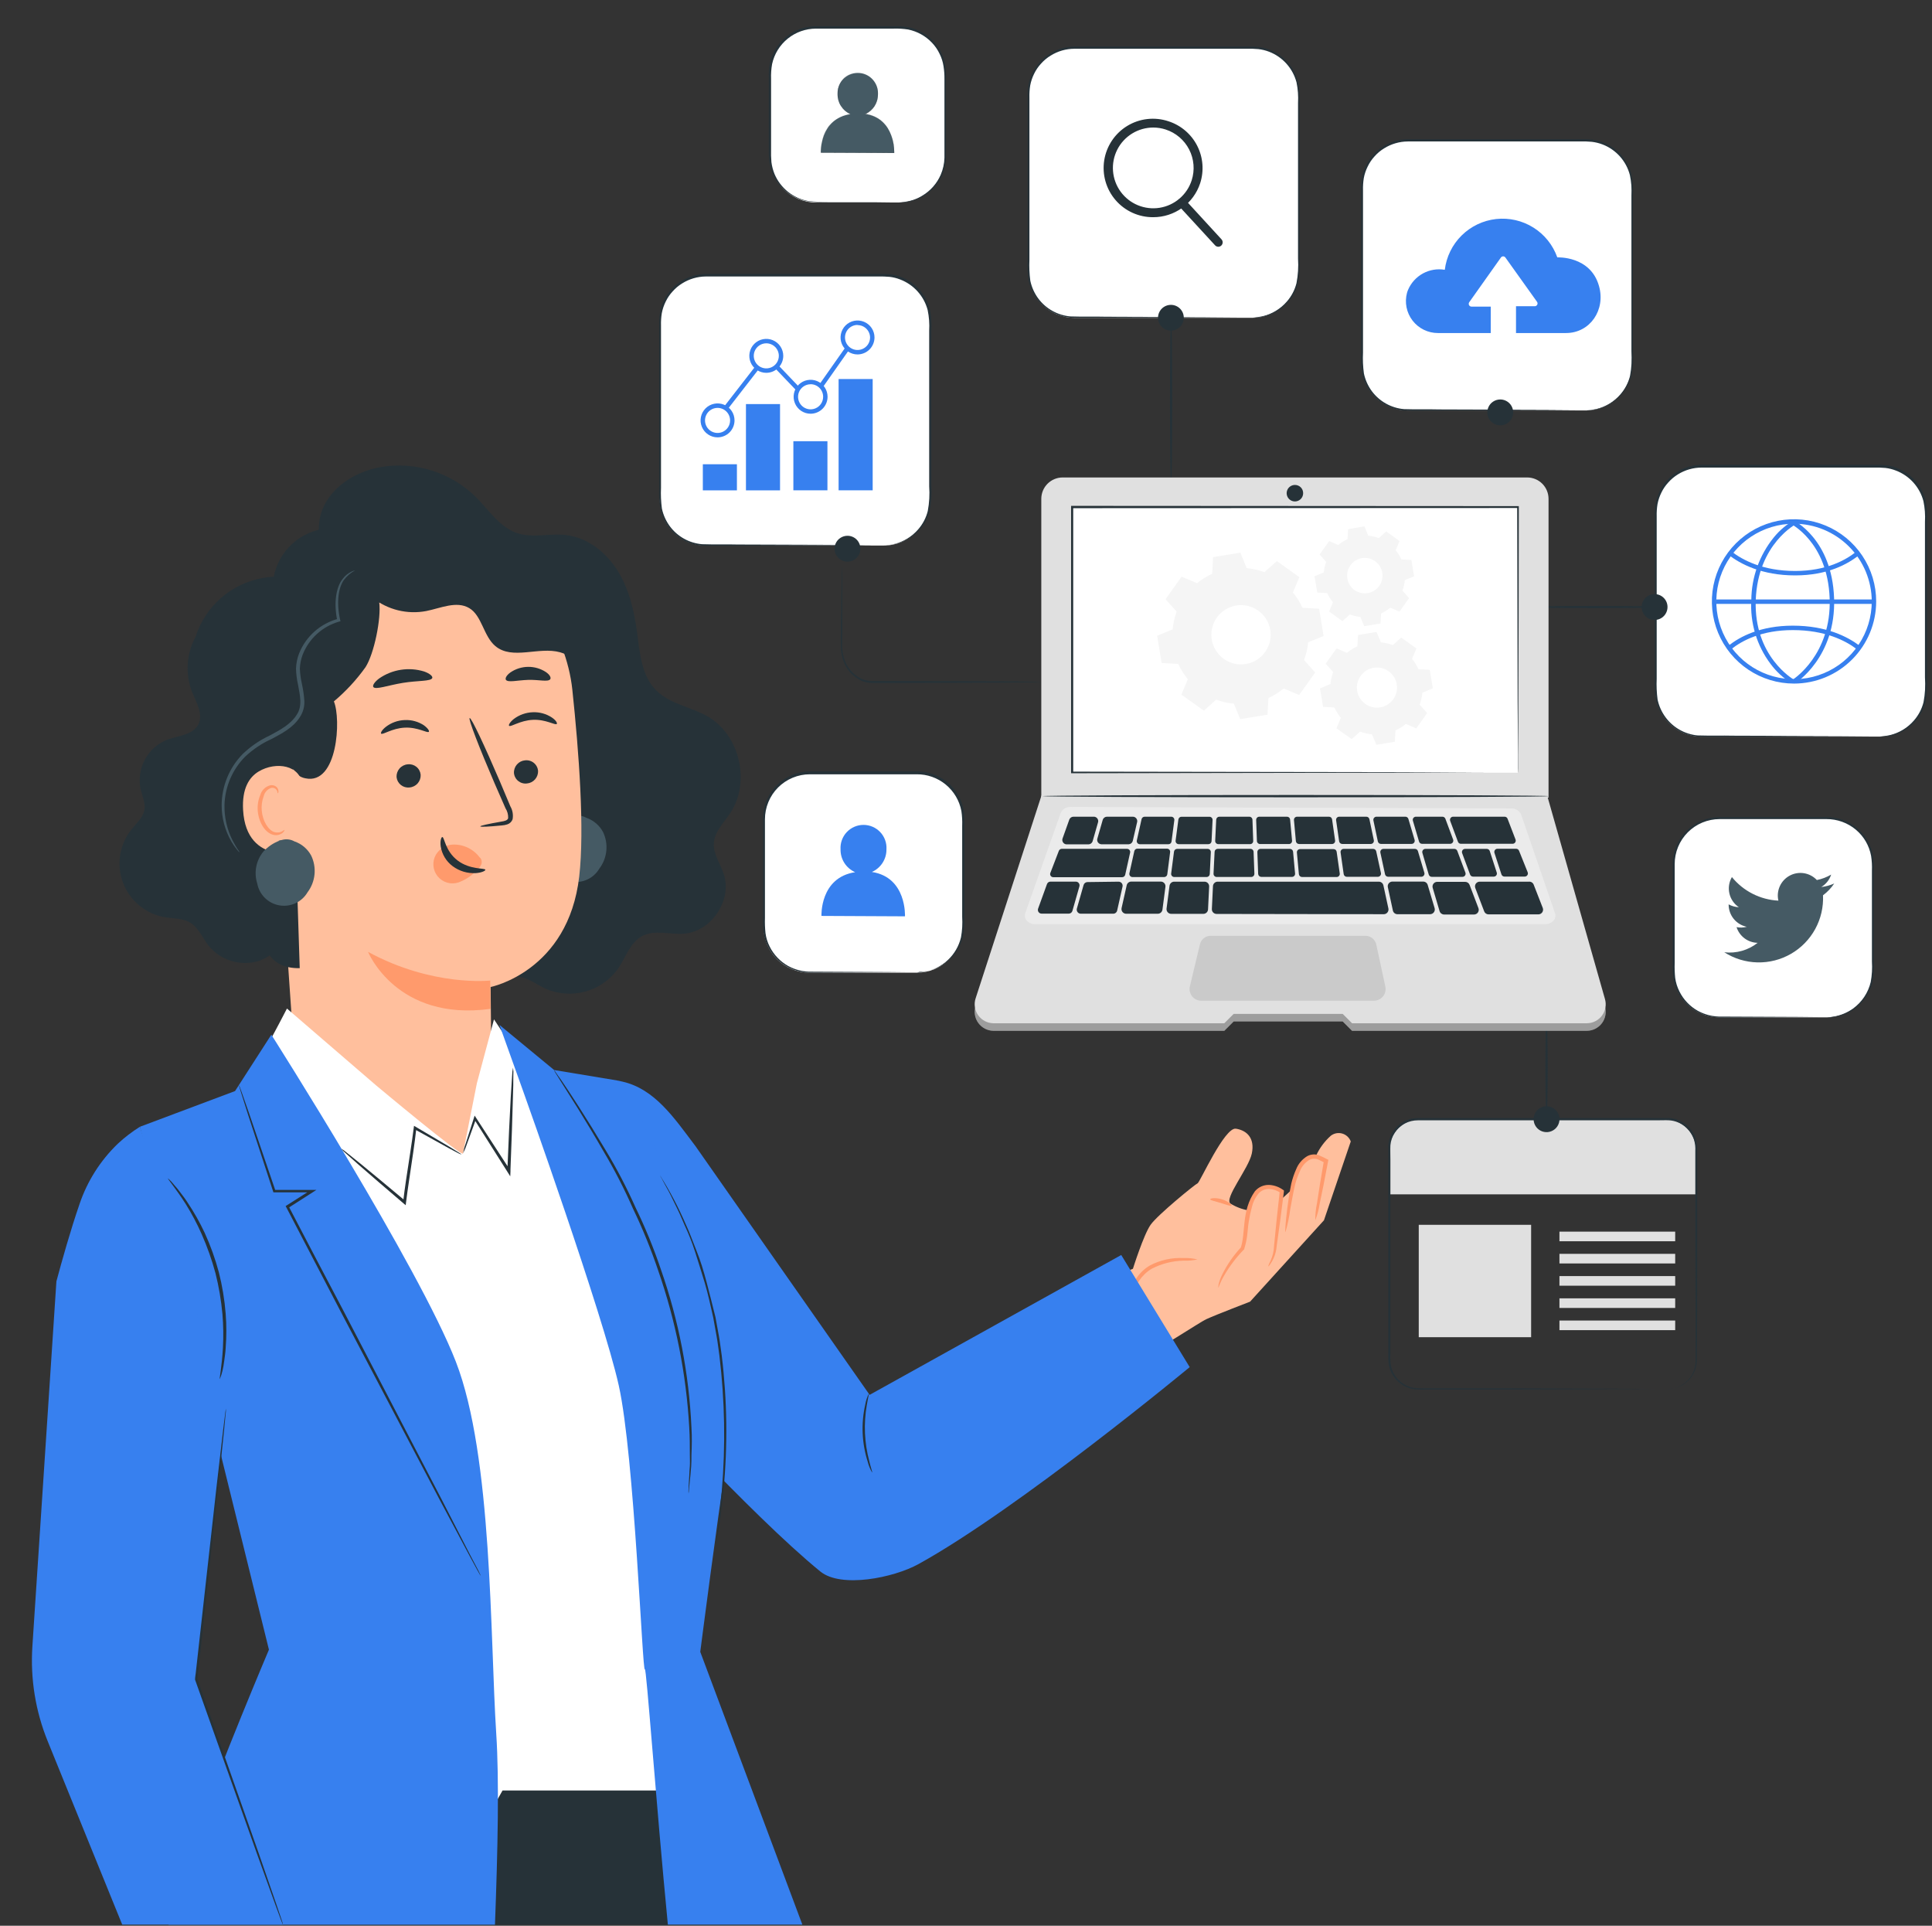 <svg width="301" height="300" viewBox="0 0 301 300" fill="none" xmlns="http://www.w3.org/2000/svg">
<rect x="0" y="0" width="301" height="300" fill="#333333" stroke="none"/>
<path d="M140.069 4.259H127.125C123.167 4.259 119.959 7.468 119.959 11.425V24.377C119.959 28.334 123.167 31.543 127.125 31.543H140.069C144.027 31.543 147.235 28.334 147.235 24.377V11.425C147.235 7.468 144.027 4.259 140.069 4.259Z" fill="white"/>
<path d="M140.096 31.543C140.096 31.543 140.441 31.543 141.07 31.425C141.998 31.3 142.89 30.98 143.686 30.486C144.961 29.73 145.965 28.593 146.558 27.235C146.92 26.391 147.119 25.487 147.145 24.57C147.145 23.59 147.145 22.547 147.145 21.449C147.145 19.261 147.145 16.865 147.145 14.29C147.145 13.648 147.145 12.992 147.145 12.323C147.152 11.655 147.104 10.987 147 10.328C146.9 9.655 146.695 9.003 146.392 8.395C146.093 7.76 145.695 7.178 145.212 6.669C144.214 5.612 142.915 4.889 141.491 4.597C140.747 4.481 139.993 4.435 139.24 4.459H127.131C125.531 4.46 123.98 5.008 122.735 6.013C121.49 7.018 120.627 8.419 120.29 9.982C120.157 10.741 120.104 11.511 120.131 12.281V14.573C120.131 16.092 120.131 17.576 120.131 19.026C120.131 20.476 120.131 21.884 120.131 23.258C120.111 23.926 120.129 24.595 120.186 25.26C120.268 25.895 120.43 26.517 120.669 27.11C121.126 28.193 121.846 29.144 122.763 29.878C123.681 30.613 124.767 31.106 125.923 31.315C126.95 31.43 127.983 31.472 129.016 31.439H131.777H136.237H139.061H139.793C139.875 31.43 139.958 31.43 140.041 31.439H139.793H139.061L136.237 31.474H131.777H129.016C127.97 31.52 126.922 31.485 125.882 31.37C124.671 31.168 123.531 30.666 122.566 29.908C121.601 29.15 120.842 28.162 120.359 27.035C120.1 26.416 119.926 25.766 119.841 25.101C119.779 24.413 119.756 23.721 119.772 23.03C119.772 21.65 119.772 20.269 119.772 18.798C119.772 17.328 119.772 15.864 119.772 14.345V12.268C119.74 11.475 119.793 10.681 119.931 9.9C120.28 8.253 121.185 6.776 122.493 5.717C123.801 4.657 125.434 4.079 127.117 4.08H139.213C139.989 4.047 140.767 4.098 141.532 4.232C143.028 4.545 144.39 5.317 145.426 6.441C145.928 6.972 146.343 7.581 146.655 8.243C146.97 8.882 147.182 9.567 147.283 10.272C147.374 10.959 147.407 11.652 147.38 12.343C147.38 13.034 147.38 13.669 147.38 14.311C147.38 16.886 147.38 19.282 147.38 21.47C147.38 22.568 147.38 23.61 147.38 24.598C147.351 25.551 147.136 26.489 146.745 27.359C146.11 28.739 145.053 29.883 143.728 30.624C142.91 31.106 141.999 31.409 141.056 31.515C140.737 31.55 140.416 31.559 140.096 31.543Z" fill="#263238"/>
<path d="M134.779 17.756C135.38 17.493 135.891 17.059 136.247 16.508C136.603 15.956 136.789 15.312 136.781 14.656C136.801 14.231 136.735 13.806 136.586 13.407C136.437 13.008 136.208 12.644 135.914 12.336C135.62 12.028 135.267 11.782 134.875 11.615C134.484 11.447 134.062 11.361 133.637 11.361C133.211 11.361 132.789 11.447 132.398 11.615C132.006 11.782 131.653 12.028 131.359 12.336C131.065 12.644 130.837 13.008 130.688 13.407C130.539 13.806 130.472 14.231 130.492 14.656C130.479 15.317 130.662 15.967 131.019 16.524C131.375 17.08 131.888 17.519 132.494 17.784C127.661 18.515 127.882 23.769 127.882 23.769L139.315 23.824C139.315 23.824 139.577 18.481 134.779 17.756Z" fill="#455A64"/>
<path d="M139.328 23.811L127.875 23.762C127.868 22.819 128.037 21.883 128.372 21.001C128.667 20.226 129.14 19.531 129.753 18.971C130.515 18.303 131.456 17.873 132.459 17.736C131.864 17.464 131.361 17.023 131.014 16.469C130.667 15.914 130.49 15.269 130.506 14.615C130.502 13.733 130.835 12.884 131.438 12.24C131.721 11.944 132.062 11.707 132.439 11.544C132.816 11.382 133.222 11.297 133.633 11.294C134.498 11.329 135.314 11.703 135.904 12.337C136.494 12.971 136.809 13.812 136.781 14.677C136.79 15.326 136.61 15.964 136.263 16.513C135.916 17.062 135.417 17.499 134.827 17.77C135.825 17.91 136.76 18.343 137.513 19.013C138.112 19.59 138.569 20.299 138.845 21.084C139.174 21.967 139.333 22.904 139.315 23.845L139.328 23.811ZM127.896 23.721L139.301 23.769C139.304 22.842 139.145 21.922 138.831 21.049C138.556 20.264 138.1 19.554 137.499 18.978C136.74 18.297 135.791 17.864 134.779 17.736H134.717H134.772C135.37 17.474 135.878 17.041 136.231 16.492C136.585 15.944 136.769 15.303 136.76 14.65C136.792 13.792 136.482 12.957 135.898 12.328C135.314 11.698 134.504 11.327 133.647 11.294C133.234 11.296 132.826 11.383 132.448 11.549C132.071 11.715 131.731 11.958 131.451 12.261C130.853 12.898 130.521 13.741 130.526 14.615C130.505 15.274 130.682 15.924 131.034 16.481C131.386 17.039 131.897 17.478 132.501 17.742C131.477 17.869 130.515 18.299 129.739 18.978C129.127 19.532 128.654 20.223 128.358 20.994C128.04 21.867 127.883 22.791 127.896 23.721Z" fill="#263238"/>
<path d="M142.844 120.469H126.123C122.165 120.469 118.957 123.678 118.957 127.635V144.363C118.957 148.321 122.165 151.529 126.123 151.529H142.844C146.801 151.529 150.01 148.321 150.01 144.363V127.635C150.01 123.678 146.801 120.469 142.844 120.469Z" fill="white"/>
<path d="M142.857 151.529C142.857 151.529 143.251 151.529 143.982 151.391C145.361 151.159 146.64 150.525 147.66 149.57C148.681 148.615 149.397 147.38 149.719 146.02C149.911 144.971 149.973 143.902 149.906 142.837C149.906 141.698 149.906 140.49 149.906 139.227C149.906 136.693 149.906 133.925 149.906 130.942V128.657C149.937 127.886 149.895 127.114 149.782 126.351C149.478 124.729 148.613 123.265 147.338 122.218C146.063 121.17 144.459 120.605 142.809 120.621H126.171C125.252 120.622 124.341 120.804 123.492 121.157C122.644 121.509 121.872 122.026 121.223 122.676C120.574 123.327 120.059 124.099 119.708 124.949C119.357 125.799 119.177 126.709 119.177 127.629C119.177 131.274 119.177 134.788 119.177 138.136C119.177 139.807 119.177 141.443 119.177 143.024C119.152 143.798 119.18 144.573 119.26 145.343C119.354 146.079 119.574 146.794 119.909 147.456C120.541 148.726 121.539 149.777 122.774 150.473C123.92 151.104 125.215 151.414 126.523 151.37L138.515 151.432L141.773 151.467H142.622H142.912C142.816 151.477 142.719 151.477 142.622 151.467H141.773H138.515L126.523 151.522C125.169 151.576 123.825 151.261 122.636 150.611C121.347 149.894 120.305 148.803 119.647 147.484C119.294 146.794 119.06 146.049 118.957 145.281C118.874 144.497 118.846 143.708 118.874 142.92C118.874 141.339 118.874 139.703 118.874 138.032C118.874 134.684 118.874 131.17 118.874 127.525C118.872 126.559 119.06 125.602 119.429 124.709C119.797 123.815 120.338 123.004 121.02 122.32C121.702 121.635 122.512 121.092 123.404 120.722C124.297 120.351 125.253 120.16 126.219 120.159H142.857C144.627 120.154 146.341 120.781 147.69 121.926C148.968 123.022 149.83 124.523 150.134 126.179C150.247 126.96 150.287 127.751 150.251 128.54V130.811C150.251 133.787 150.251 136.555 150.251 139.096C150.251 140.359 150.251 141.567 150.251 142.706C150.307 143.788 150.231 144.873 150.023 145.937C149.601 147.643 148.573 149.137 147.13 150.141C146.226 150.768 145.189 151.177 144.1 151.336C143.819 151.382 143.535 151.402 143.251 151.398L142.857 151.529Z" fill="#263238"/>
<path d="M135.836 135.837C136.519 135.537 137.098 135.042 137.502 134.415C137.906 133.787 138.116 133.055 138.107 132.309C138.138 131.821 138.068 131.332 137.902 130.871C137.736 130.411 137.477 129.99 137.142 129.633C136.807 129.277 136.403 128.993 135.954 128.798C135.505 128.604 135.021 128.504 134.531 128.504C134.042 128.504 133.558 128.604 133.109 128.798C132.66 128.993 132.255 129.277 131.92 129.633C131.585 129.99 131.327 130.411 131.161 130.871C130.995 131.332 130.925 131.821 130.955 132.309C130.939 133.062 131.147 133.803 131.552 134.437C131.958 135.071 132.543 135.571 133.233 135.872C127.71 136.7 127.98 142.685 127.98 142.685L140.993 142.748C140.993 142.748 141.29 136.665 135.836 135.837Z" fill="#3780EF"/>
<path d="M240.948 158.488C241.045 158.488 241.128 161.94 241.128 166.262C241.128 170.584 241.045 174.035 240.948 174.035C240.851 174.035 240.769 170.584 240.769 166.262C240.769 161.94 240.844 158.488 240.948 158.488Z" fill="#263238"/>
<path d="M238.545 190.805H221.037V208.312H238.545V190.805Z" fill="#E0E0E0"/>
<path d="M260.989 191.868H242.957V193.366H260.989V191.868Z" fill="#E0E0E0"/>
<path d="M260.989 195.327H242.957V196.825H260.989V195.327Z" fill="#E0E0E0"/>
<path d="M260.989 198.792H242.957V200.29H260.989V198.792Z" fill="#E0E0E0"/>
<path d="M260.989 202.258H242.957V203.756H260.989V202.258Z" fill="#E0E0E0"/>
<path d="M260.989 205.716H242.957V207.214H260.989V205.716Z" fill="#E0E0E0"/>
<path d="M221.233 174.346H259.382C260.673 174.346 261.911 174.858 262.824 175.771C263.737 176.684 264.25 177.922 264.25 179.213V186.054H216.435V179.151C216.442 177.88 216.949 176.663 217.847 175.763C218.746 174.864 219.962 174.355 221.233 174.346Z" fill="#E0E0E0"/>
<path d="M259.789 216.424C260.369 216.395 260.941 216.269 261.48 216.051C262.127 215.774 262.699 215.348 263.151 214.809C263.767 214.074 264.123 213.157 264.166 212.199C264.166 207.836 264.166 201.54 264.124 193.766C264.124 189.872 264.124 185.613 264.124 181.036C264.124 180.463 264.124 179.883 264.124 179.303C264.157 178.73 264.094 178.156 263.938 177.605C263.681 176.76 263.174 176.014 262.484 175.464C261.793 174.914 260.952 174.587 260.072 174.525C259.478 174.491 258.836 174.525 258.215 174.525H254.404H220.921C220.2 174.521 219.488 174.694 218.85 175.029C218.227 175.369 217.698 175.858 217.31 176.452C216.916 177.038 216.679 177.715 216.62 178.419C216.586 179.11 216.62 179.869 216.62 180.58V189.127C216.62 194.726 216.62 200.131 216.62 205.281V210.956C216.588 211.56 216.615 212.166 216.703 212.765C216.822 213.334 217.053 213.874 217.381 214.353C217.709 214.833 218.128 215.243 218.615 215.561C219.092 215.871 219.624 216.084 220.182 216.189C220.744 216.273 221.313 216.301 221.881 216.272H234.611L253.051 216.334L258.063 216.369H259.368H259.81C259.81 216.369 259.658 216.369 259.368 216.369H258.063L253.051 216.403L234.611 216.459H221.881C221.295 216.488 220.708 216.462 220.127 216.383C219.214 216.205 218.372 215.763 217.708 215.111C217.044 214.46 216.587 213.627 216.392 212.717C216.299 212.098 216.266 211.471 216.296 210.846V208.982C216.296 207.725 216.296 206.455 216.296 205.171C216.296 200.021 216.296 194.615 216.296 189.016V180.58C216.296 179.89 216.296 179.144 216.296 178.392C216.355 177.629 216.604 176.893 217.02 176.251C217.443 175.61 218.017 175.081 218.691 174.712C219.377 174.352 220.14 174.165 220.914 174.167H254.397H258.208C258.843 174.167 259.444 174.167 260.086 174.167C260.723 174.208 261.344 174.385 261.908 174.684C262.458 174.968 262.946 175.358 263.343 175.832C263.74 176.306 264.038 176.855 264.221 177.446C264.386 178.027 264.453 178.631 264.421 179.234V180.967C264.421 185.544 264.421 189.803 264.421 193.697C264.421 201.484 264.421 207.781 264.352 212.137C264.295 213.121 263.916 214.059 263.275 214.809C262.806 215.353 262.214 215.778 261.549 216.051C261.143 216.212 260.715 216.312 260.279 216.348L259.789 216.424Z" fill="#263238"/>
<path d="M242.963 174.346C242.965 174.745 242.848 175.136 242.627 175.468C242.406 175.801 242.091 176.06 241.722 176.214C241.354 176.367 240.948 176.408 240.556 176.33C240.164 176.253 239.804 176.061 239.522 175.778C239.24 175.496 239.048 175.136 238.97 174.744C238.892 174.353 238.933 173.947 239.086 173.578C239.24 173.21 239.499 172.895 239.832 172.674C240.164 172.453 240.555 172.336 240.954 172.337C241.487 172.337 241.998 172.549 242.375 172.925C242.752 173.302 242.963 173.813 242.963 174.346Z" fill="#263238"/>
<path d="M162.438 106.254C162.279 106.265 162.12 106.265 161.961 106.254L160.581 106.289L155.541 106.344L138.91 106.399H136.507C136.107 106.413 135.705 106.399 135.306 106.358C134.907 106.302 134.519 106.188 134.153 106.02C133.465 105.691 132.855 105.22 132.362 104.638C131.869 104.056 131.506 103.377 131.295 102.644C131.093 101.972 130.993 101.274 130.998 100.573C130.998 99.882 130.998 99.261 130.998 98.633C130.998 97.39 130.998 96.223 131.047 95.181C131.047 93.11 131.116 91.377 131.136 90.141C131.136 89.575 131.15 89.115 131.178 88.76C131.173 88.601 131.187 88.441 131.219 88.284C131.234 88.443 131.234 88.602 131.219 88.76C131.219 89.106 131.219 89.566 131.219 90.141C131.219 91.377 131.219 93.089 131.219 95.181C131.219 96.251 131.219 97.418 131.219 98.667C131.219 99.917 131.074 101.277 131.516 102.582C131.718 103.265 132.06 103.899 132.522 104.443C132.983 104.986 133.553 105.427 134.195 105.737C134.534 105.886 134.891 105.988 135.258 106.04C135.641 106.079 136.026 106.093 136.411 106.082H138.813L155.444 106.13L160.484 106.185L161.865 106.22C162.056 106.206 162.249 106.218 162.438 106.254Z" fill="#263238"/>
<path d="M137.709 42.906H109.963C106.005 42.906 102.797 46.115 102.797 50.072V77.818C102.797 81.776 106.005 84.984 109.963 84.984H137.709C141.667 84.984 144.875 81.776 144.875 77.818V50.072C144.875 46.115 141.667 42.906 137.709 42.906Z" fill="white"/>
<path d="M137.702 84.977C138.226 84.937 138.747 84.865 139.262 84.763C140.737 84.418 142.064 83.613 143.052 82.465C143.767 81.645 144.278 80.668 144.543 79.613C144.783 78.339 144.857 77.04 144.764 75.747C144.764 72.944 144.764 69.748 144.764 66.227C144.764 62.706 144.764 58.833 144.764 54.684V51.515C144.825 50.442 144.746 49.365 144.53 48.312C144.247 47.234 143.711 46.238 142.967 45.409C142.222 44.579 141.291 43.939 140.249 43.541C139.716 43.33 139.156 43.191 138.585 43.127C138 43.077 137.412 43.059 136.825 43.072H109.963C108.655 43.081 107.375 43.457 106.269 44.156C105.718 44.495 105.22 44.914 104.792 45.399C104.357 45.869 103.994 46.402 103.715 46.98C103.431 47.552 103.226 48.16 103.107 48.788C103.007 49.416 102.965 50.051 102.983 50.687V54.532C102.983 59.606 102.983 64.508 102.983 69.175C102.983 71.508 102.983 73.78 102.983 75.989C102.934 77.068 102.98 78.149 103.121 79.22C103.335 80.232 103.766 81.186 104.385 82.016C104.974 82.801 105.723 83.453 106.582 83.928C107.441 84.404 108.391 84.694 109.369 84.777C111.268 84.846 113.132 84.777 114.892 84.826L131.606 84.881L136.148 84.915L131.606 84.95L114.892 85.012C113.125 85.012 111.288 85.046 109.369 85.012C108.349 84.926 107.358 84.624 106.463 84.126C105.569 83.629 104.789 82.947 104.177 82.126C103.525 81.263 103.072 80.265 102.852 79.206C102.698 78.118 102.647 77.017 102.7 75.92C102.7 73.711 102.7 71.439 102.7 69.106C102.7 64.439 102.7 59.537 102.7 54.463V50.618C102.677 49.959 102.718 49.3 102.824 48.65C102.95 47.992 103.164 47.353 103.459 46.752C103.757 46.147 104.138 45.586 104.592 45.088C105.044 44.58 105.567 44.141 106.145 43.783C107.315 43.051 108.666 42.662 110.046 42.658H136.86C137.461 42.644 138.062 42.665 138.661 42.72C139.257 42.791 139.842 42.937 140.401 43.155C141.491 43.572 142.465 44.244 143.242 45.115C144.02 45.986 144.577 47.03 144.868 48.16C145.092 49.238 145.171 50.341 145.103 51.439V54.608C145.103 58.75 145.103 62.616 145.103 66.151C145.103 69.686 145.103 72.868 145.103 75.671C145.181 76.98 145.093 78.293 144.84 79.579C144.562 80.656 144.029 81.65 143.287 82.478C142.276 83.639 140.914 84.439 139.407 84.757C139.021 84.842 138.628 84.891 138.233 84.901C137.833 84.984 137.702 84.977 137.702 84.977Z" fill="#263238"/>
<path d="M114.809 72.323H109.5V76.389H114.809V72.323Z" fill="#3780EF"/>
<path d="M121.527 62.948H116.218V76.389H121.527V62.948Z" fill="#3780EF"/>
<path d="M128.912 68.733H123.604V76.382H128.912V68.733Z" fill="#3780EF"/>
<path d="M135.961 59.047H130.652V76.382H135.961V59.047Z" fill="#3780EF"/>
<path d="M111.793 68.132C111.27 68.132 110.758 67.977 110.324 67.686C109.889 67.396 109.55 66.983 109.35 66.5C109.15 66.017 109.097 65.485 109.199 64.972C109.301 64.459 109.553 63.988 109.923 63.618C110.293 63.248 110.764 62.997 111.277 62.895C111.79 62.792 112.321 62.845 112.804 63.045C113.288 63.245 113.701 63.584 113.991 64.019C114.282 64.454 114.437 64.965 114.437 65.488C114.437 66.189 114.158 66.862 113.662 67.358C113.166 67.853 112.494 68.132 111.793 68.132ZM111.793 63.541C111.406 63.541 111.028 63.656 110.706 63.871C110.385 64.086 110.135 64.391 109.987 64.749C109.839 65.106 109.801 65.499 109.877 65.879C109.953 66.258 110.14 66.606 110.414 66.879C110.687 67.152 111.036 67.337 111.416 67.412C111.795 67.486 112.188 67.447 112.545 67.298C112.902 67.149 113.207 66.897 113.42 66.575C113.634 66.253 113.748 65.875 113.746 65.488C113.744 64.971 113.538 64.476 113.172 64.111C112.805 63.746 112.31 63.541 111.793 63.541Z" fill="#3780EF"/>
<path d="M119.386 58.08C118.863 58.08 118.352 57.925 117.917 57.635C117.482 57.344 117.144 56.931 116.943 56.448C116.743 55.965 116.691 55.433 116.793 54.92C116.895 54.407 117.147 53.936 117.517 53.566C117.886 53.197 118.358 52.945 118.87 52.843C119.383 52.741 119.915 52.793 120.398 52.993C120.881 53.193 121.294 53.532 121.585 53.967C121.875 54.402 122.03 54.913 122.03 55.436C122.029 56.137 121.749 56.808 121.254 57.304C120.758 57.799 120.087 58.078 119.386 58.08ZM119.386 53.482C119 53.482 118.622 53.597 118.301 53.812C117.98 54.026 117.729 54.331 117.581 54.688C117.433 55.045 117.395 55.438 117.47 55.817C117.545 56.196 117.732 56.544 118.005 56.818C118.278 57.091 118.626 57.277 119.005 57.352C119.384 57.428 119.777 57.389 120.134 57.241C120.491 57.093 120.796 56.843 121.011 56.522C121.225 56.2 121.34 55.822 121.34 55.436C121.34 55.179 121.29 54.925 121.191 54.688C121.093 54.451 120.949 54.236 120.768 54.055C120.586 53.873 120.371 53.729 120.134 53.631C119.897 53.533 119.643 53.482 119.386 53.482Z" fill="#3780EF"/>
<path d="M126.289 64.452C125.766 64.452 125.254 64.297 124.82 64.007C124.385 63.716 124.046 63.303 123.846 62.82C123.646 62.337 123.593 61.805 123.695 61.292C123.797 60.779 124.049 60.308 124.419 59.938C124.789 59.569 125.26 59.317 125.773 59.215C126.286 59.113 126.817 59.165 127.301 59.365C127.784 59.566 128.197 59.904 128.487 60.339C128.778 60.774 128.933 61.285 128.933 61.808C128.931 62.509 128.652 63.18 128.156 63.676C127.661 64.171 126.989 64.451 126.289 64.452ZM126.289 59.861C125.902 59.861 125.524 59.976 125.202 60.191C124.881 60.406 124.631 60.712 124.483 61.069C124.335 61.426 124.297 61.82 124.373 62.199C124.449 62.578 124.636 62.926 124.91 63.199C125.184 63.472 125.532 63.657 125.912 63.732C126.291 63.807 126.684 63.767 127.041 63.618C127.398 63.469 127.703 63.218 127.916 62.895C128.13 62.573 128.244 62.195 128.242 61.808C128.242 61.29 128.037 60.793 127.67 60.427C127.304 60.06 126.807 59.854 126.289 59.854V59.861Z" fill="#3780EF"/>
<path d="M133.601 55.215C133.078 55.215 132.567 55.06 132.132 54.77C131.697 54.479 131.358 54.066 131.158 53.583C130.958 53.1 130.906 52.568 131.008 52.056C131.11 51.543 131.362 51.072 131.731 50.702C132.101 50.332 132.572 50.08 133.085 49.978C133.598 49.876 134.13 49.928 134.613 50.129C135.096 50.329 135.509 50.667 135.8 51.102C136.09 51.537 136.245 52.048 136.245 52.571C136.243 53.272 135.964 53.944 135.469 54.439C134.973 54.934 134.302 55.214 133.601 55.215ZM133.601 50.618C133.215 50.618 132.837 50.732 132.516 50.947C132.194 51.162 131.944 51.467 131.796 51.824C131.648 52.181 131.61 52.574 131.685 52.953C131.76 53.331 131.946 53.68 132.22 53.953C132.493 54.226 132.841 54.412 133.22 54.488C133.599 54.563 133.992 54.524 134.349 54.376C134.706 54.228 135.011 53.978 135.226 53.657C135.44 53.336 135.555 52.958 135.555 52.571C135.548 52.058 135.339 51.568 134.973 51.208C134.607 50.847 134.115 50.645 133.601 50.645V50.618Z" fill="#3780EF"/>
<path d="M131.758 54.05L127.494 60.117L128.059 60.514L132.322 54.447L131.758 54.05Z" fill="#3780EF"/>
<path d="M121.41 57.053L120.911 57.53L124.156 60.923L124.655 60.446L121.41 57.053Z" fill="#3780EF"/>
<path d="M117.577 57.2L112.793 63.362L113.338 63.786L118.122 57.623L117.577 57.2Z" fill="#3780EF"/>
<path d="M134.048 85.474C134.05 85.874 133.932 86.264 133.711 86.597C133.491 86.929 133.176 87.189 132.807 87.342C132.438 87.496 132.033 87.536 131.641 87.459C131.249 87.381 130.889 87.189 130.607 86.907C130.325 86.624 130.133 86.264 130.055 85.873C129.977 85.481 130.018 85.075 130.171 84.707C130.325 84.338 130.584 84.023 130.917 83.802C131.249 83.581 131.64 83.464 132.039 83.465C132.572 83.465 133.083 83.677 133.46 84.054C133.837 84.43 134.048 84.942 134.048 85.474Z" fill="#263238"/>
<path d="M182.457 75.547C182.36 75.547 182.277 69.748 182.277 62.596C182.277 55.444 182.36 49.645 182.457 49.645C182.553 49.645 182.636 55.444 182.636 62.596C182.636 69.748 182.553 75.547 182.457 75.547Z" fill="#263238"/>
<path d="M195.14 7.429H167.395C163.437 7.429 160.229 10.637 160.229 14.595V42.341C160.229 46.298 163.437 49.507 167.395 49.507H195.14C199.098 49.507 202.306 46.298 202.306 42.341V14.595C202.306 10.637 199.098 7.429 195.14 7.429Z" fill="white"/>
<path d="M195.133 49.5C195.662 49.453 196.187 49.374 196.707 49.265C198.182 48.919 199.509 48.114 200.497 46.966C201.212 46.146 201.723 45.169 201.988 44.115C202.231 42.855 202.312 41.57 202.23 40.29C202.23 37.487 202.23 34.291 202.23 30.77C202.23 27.249 202.23 23.376 202.23 19.227V16.038C202.29 14.964 202.212 13.887 201.995 12.834C201.712 11.755 201.176 10.759 200.432 9.929C199.687 9.098 198.756 8.456 197.715 8.057C197.18 7.851 196.621 7.714 196.051 7.65C195.466 7.596 194.878 7.578 194.291 7.594H167.394C166.082 7.597 164.798 7.967 163.686 8.664C163.127 9.004 162.623 9.425 162.188 9.914C161.753 10.385 161.39 10.918 161.111 11.495C160.827 12.067 160.623 12.676 160.504 13.304C160.403 13.931 160.362 14.567 160.38 15.202V19.047C160.38 24.122 160.38 29.023 160.38 33.69C160.38 36.017 160.38 38.295 160.38 40.504C160.331 41.581 160.377 42.66 160.518 43.728C160.73 44.743 161.161 45.7 161.781 46.531C162.372 47.315 163.121 47.966 163.98 48.441C164.839 48.917 165.788 49.207 166.766 49.293C168.664 49.362 170.528 49.293 172.288 49.341L189.002 49.396L193.545 49.431H189.002L172.288 49.486C170.521 49.486 168.685 49.527 166.766 49.486C165.2 49.344 163.722 48.704 162.549 47.658C161.376 46.613 160.569 45.218 160.248 43.68C160.094 42.592 160.043 41.492 160.097 40.394C160.097 38.185 160.097 35.906 160.097 33.58C160.097 28.913 160.097 24.011 160.097 18.937V15.209C160.073 14.551 160.115 13.892 160.221 13.242C160.347 12.583 160.56 11.945 160.856 11.343C161.153 10.738 161.534 10.178 161.988 9.679C162.44 9.171 162.963 8.732 163.541 8.374C164.711 7.643 166.062 7.253 167.442 7.249H194.256C194.857 7.236 195.459 7.256 196.058 7.311C196.654 7.383 197.238 7.529 197.798 7.746C198.882 8.169 199.85 8.844 200.621 9.715C201.392 10.587 201.943 11.63 202.23 12.758C202.454 13.836 202.533 14.939 202.465 16.038V19.206C202.465 23.349 202.465 27.215 202.465 30.749C202.465 34.284 202.465 37.467 202.465 40.27C202.543 41.578 202.454 42.891 202.202 44.177C201.924 45.254 201.391 46.248 200.649 47.077C199.638 48.237 198.275 49.037 196.769 49.355C196.383 49.44 195.99 49.489 195.595 49.5H195.133Z" fill="#263238"/>
<path d="M184.432 49.5C184.432 49.897 184.314 50.285 184.093 50.616C183.873 50.946 183.559 51.204 183.192 51.356C182.825 51.508 182.421 51.548 182.031 51.47C181.641 51.393 181.283 51.201 181.002 50.92C180.722 50.639 180.53 50.281 180.453 49.892C180.375 49.502 180.415 49.098 180.567 48.731C180.719 48.364 180.977 48.05 181.307 47.829C181.637 47.608 182.026 47.491 182.423 47.491C182.956 47.491 183.467 47.702 183.844 48.079C184.22 48.456 184.432 48.967 184.432 49.5Z" fill="#263238"/>
<path d="M179.675 33.835C178.561 33.845 177.459 33.611 176.444 33.151C175.43 32.691 174.528 32.016 173.801 31.172C173.074 30.328 172.539 29.336 172.234 28.265C171.929 27.194 171.862 26.069 172.035 24.969C172.209 23.869 172.62 22.82 173.241 21.895C173.861 20.969 174.675 20.19 175.627 19.612C176.579 19.033 177.645 18.669 178.752 18.544C179.858 18.419 180.979 18.537 182.036 18.889C182.996 19.197 183.886 19.692 184.654 20.346C185.423 20.999 186.055 21.797 186.514 22.695C186.973 23.593 187.251 24.573 187.33 25.578C187.41 26.584 187.291 27.595 186.979 28.554C186.473 30.091 185.494 31.43 184.183 32.378C182.871 33.327 181.293 33.837 179.675 33.835ZM179.675 19.869C178.514 19.869 177.377 20.19 176.388 20.797C175.398 21.404 174.596 22.272 174.07 23.306C173.544 24.34 173.314 25.5 173.406 26.656C173.498 27.813 173.908 28.922 174.591 29.86C175.274 30.798 176.203 31.529 177.275 31.972C178.348 32.414 179.522 32.552 180.668 32.369C181.813 32.186 182.886 31.689 183.767 30.934C184.649 30.18 185.304 29.196 185.66 28.091C186.171 26.503 186.03 24.777 185.269 23.292C184.508 21.808 183.189 20.686 181.601 20.173C180.981 19.972 180.333 19.869 179.682 19.869H179.675Z" fill="#263238"/>
<path d="M189.804 38.44C189.709 38.439 189.615 38.418 189.528 38.379C189.441 38.34 189.363 38.283 189.3 38.212L183.59 32.006C183.48 31.869 183.426 31.696 183.439 31.521C183.453 31.346 183.532 31.183 183.661 31.064C183.79 30.946 183.96 30.881 184.135 30.882C184.31 30.884 184.478 30.953 184.605 31.074L190.308 37.287C190.431 37.422 190.496 37.6 190.488 37.782C190.48 37.965 190.4 38.137 190.266 38.261C190.14 38.376 189.975 38.44 189.804 38.44Z" fill="#263238"/>
<path d="M247.086 21.864H219.34C215.382 21.864 212.174 25.072 212.174 29.03V56.776C212.174 60.733 215.382 63.942 219.34 63.942H247.086C251.043 63.942 254.252 60.733 254.252 56.776V29.03C254.252 25.072 251.043 21.864 247.086 21.864Z" fill="white"/>
<path d="M247.106 63.942C247.632 63.901 248.155 63.83 248.673 63.728C250.148 63.382 251.475 62.577 252.463 61.429C253.177 60.606 253.688 59.627 253.954 58.571C254.19 57.299 254.264 56.002 254.175 54.712C254.175 51.902 254.175 48.712 254.175 45.185C254.175 41.657 254.175 37.791 254.175 33.648V30.48C254.237 29.406 254.156 28.329 253.933 27.276C253.654 26.197 253.12 25.2 252.377 24.369C251.633 23.538 250.702 22.896 249.66 22.499C249.125 22.295 248.566 22.158 247.996 22.092C247.411 22.035 246.823 22.017 246.236 22.037H219.346C218.034 22.044 216.75 22.417 215.639 23.113C215.088 23.45 214.59 23.866 214.161 24.349C213.725 24.822 213.362 25.357 213.084 25.937C212.798 26.506 212.593 27.113 212.477 27.739C212.376 28.369 212.335 29.007 212.352 29.644V33.49C212.352 38.564 212.352 43.459 212.352 48.126C212.352 50.459 212.352 52.737 212.352 54.946C212.3 56.023 212.346 57.102 212.491 58.17C212.703 59.185 213.134 60.142 213.754 60.973C214.344 61.756 215.092 62.407 215.95 62.882C216.807 63.358 217.755 63.648 218.731 63.735C220.637 63.804 222.501 63.735 224.254 63.783L240.968 63.838L245.511 63.873L240.968 63.907L224.254 63.963C222.487 63.963 220.651 64.004 218.731 63.963C217.711 63.876 216.721 63.573 215.827 63.076C214.932 62.578 214.152 61.897 213.54 61.077C212.887 60.213 212.432 59.216 212.208 58.157C212.06 57.068 212.009 55.968 212.056 54.87C212.056 52.661 212.056 50.383 212.056 48.05C212.056 43.383 212.056 38.488 212.056 33.414V29.651C212.032 28.993 212.074 28.334 212.18 27.684C212.306 27.025 212.519 26.387 212.815 25.785C213.112 25.18 213.493 24.62 213.947 24.121C214.399 23.614 214.922 23.174 215.501 22.817C216.67 22.083 218.021 21.691 219.401 21.684H246.215C246.816 21.672 247.418 21.69 248.017 21.74C248.612 21.814 249.196 21.96 249.757 22.175C250.834 22.601 251.795 23.276 252.561 24.145C253.328 25.014 253.879 26.051 254.168 27.173C254.392 28.253 254.471 29.358 254.403 30.459C254.403 31.529 254.403 32.585 254.403 33.628C254.403 37.77 254.403 41.636 254.403 45.164C254.403 48.692 254.403 51.881 254.403 54.691C254.487 55.999 254.401 57.312 254.147 58.599C253.805 59.878 253.117 61.038 252.159 61.951C251.2 62.865 250.008 63.496 248.714 63.776C248.328 63.858 247.935 63.906 247.541 63.921C247.216 63.949 247.106 63.942 247.106 63.942Z" fill="#263238"/>
<path d="M235.75 64.239C235.751 64.638 235.634 65.028 235.413 65.361C235.192 65.693 234.878 65.953 234.51 66.106C234.142 66.26 233.736 66.301 233.345 66.224C232.953 66.147 232.593 65.955 232.311 65.674C232.028 65.392 231.835 65.033 231.757 64.642C231.679 64.251 231.718 63.845 231.871 63.476C232.023 63.107 232.281 62.792 232.613 62.57C232.945 62.348 233.335 62.23 233.734 62.23C234.267 62.23 234.779 62.441 235.157 62.818C235.535 63.194 235.748 63.706 235.75 64.239Z" fill="#263238"/>
<path d="M249.12 44.563C250.177 48.264 247.74 51.881 243.977 51.881H224.039C223.274 51.885 222.518 51.712 221.831 51.376C221.143 51.04 220.543 50.551 220.075 49.945C219.608 49.339 219.286 48.634 219.136 47.884C218.985 47.134 219.009 46.359 219.207 45.62C219.253 45.455 219.31 45.293 219.379 45.136C219.846 44.053 220.663 43.157 221.699 42.593C222.736 42.03 223.932 41.831 225.095 42.03C225.342 40.003 226.266 38.118 227.718 36.683C229.17 35.247 231.064 34.344 233.094 34.12C235.124 33.896 237.169 34.365 238.899 35.45C240.629 36.535 241.942 38.172 242.624 40.097C242.624 40.097 247.795 39.821 249.12 44.563Z" fill="#3780EF"/>
<path d="M232.254 55.416V47.767H229.258C229.178 47.767 229.099 47.745 229.031 47.703C228.963 47.661 228.907 47.601 228.871 47.529C228.834 47.458 228.818 47.378 228.825 47.298C228.831 47.218 228.859 47.141 228.906 47.076L233.842 40.111C233.882 40.056 233.934 40.012 233.994 39.982C234.054 39.951 234.12 39.935 234.187 39.935C234.255 39.935 234.321 39.951 234.381 39.982C234.441 40.012 234.493 40.056 234.533 40.111L239.462 47.014C239.509 47.079 239.537 47.156 239.543 47.236C239.55 47.316 239.534 47.396 239.497 47.467C239.461 47.539 239.405 47.599 239.337 47.641C239.269 47.682 239.19 47.705 239.11 47.705H236.19V55.409L232.254 55.416Z" fill="white"/>
<path d="M292.848 72.675H265.103C261.145 72.675 257.937 75.884 257.937 79.841V107.587C257.937 111.545 261.145 114.753 265.103 114.753H292.848C296.806 114.753 300.015 111.545 300.015 107.587V79.841C300.015 75.884 296.806 72.675 292.848 72.675Z" fill="white"/>
<path d="M292.841 114.746C293.365 114.71 293.886 114.638 294.401 114.532C295.876 114.187 297.203 113.382 298.191 112.233C298.906 111.414 299.417 110.437 299.682 109.382C299.921 108.108 299.996 106.809 299.903 105.516C299.903 102.713 299.903 99.524 299.903 95.996C299.903 92.468 299.903 88.602 299.903 84.453V81.291C299.964 80.215 299.885 79.136 299.668 78.081C299.386 77.002 298.85 76.007 298.106 75.177C297.361 74.348 296.43 73.708 295.388 73.31C294.854 73.099 294.295 72.96 293.724 72.896C293.139 72.846 292.551 72.828 291.964 72.841H265.102C263.79 72.843 262.505 73.214 261.394 73.911C260.845 74.252 260.347 74.671 259.917 75.154C259.482 75.624 259.119 76.157 258.84 76.735C258.557 77.307 258.352 77.916 258.232 78.543C258.132 79.173 258.09 79.811 258.108 80.449V84.287C258.108 89.361 258.108 94.263 258.108 98.93C258.108 101.263 258.108 103.535 258.108 105.744C258.059 106.823 258.105 107.904 258.246 108.975C258.459 109.988 258.89 110.942 259.51 111.771C260.098 112.561 260.845 113.218 261.704 113.699C262.563 114.181 263.514 114.477 264.494 114.567C266.393 114.629 268.257 114.567 270.017 114.608L286.731 114.663L291.273 114.698H292.454C292.723 114.698 292.861 114.698 292.861 114.698H292.454H291.273H286.731L270.017 114.76C268.25 114.76 266.413 114.802 264.494 114.76C262.929 114.616 261.451 113.974 260.278 112.927C259.105 111.881 258.298 110.486 257.977 108.947C257.823 107.859 257.772 106.759 257.825 105.661C257.825 103.452 257.825 101.181 257.825 98.847C257.825 94.18 257.825 89.279 257.825 84.204V80.366C257.802 79.705 257.843 79.044 257.949 78.391C258.075 77.733 258.289 77.094 258.584 76.493C258.882 75.888 259.263 75.328 259.717 74.829C260.169 74.321 260.692 73.882 261.27 73.524C262.44 72.793 263.791 72.403 265.171 72.399H291.985C292.586 72.385 293.187 72.406 293.786 72.461C294.382 72.532 294.967 72.679 295.526 72.896C296.616 73.313 297.59 73.985 298.367 74.856C299.145 75.727 299.702 76.771 299.993 77.901C300.217 78.981 300.296 80.087 300.228 81.187V84.474C300.228 88.616 300.228 92.482 300.228 96.017C300.228 99.551 300.228 102.734 300.228 105.537C300.306 106.845 300.218 108.158 299.965 109.444C299.687 110.521 299.154 111.515 298.412 112.344C297.399 113.504 296.038 114.305 294.532 114.629C294.146 114.709 293.753 114.756 293.358 114.767C292.972 114.753 292.841 114.746 292.841 114.746Z" fill="#263238"/>
<path d="M279.511 106.489C276.979 106.49 274.504 105.741 272.398 104.335C270.292 102.929 268.65 100.93 267.681 98.591C266.711 96.252 266.457 93.678 266.951 91.194C267.444 88.711 268.664 86.43 270.454 84.639C272.244 82.849 274.526 81.629 277.009 81.136C279.493 80.642 282.067 80.896 284.406 81.866C286.745 82.835 288.744 84.477 290.15 86.583C291.556 88.689 292.305 91.164 292.304 93.697C292.298 97.088 290.949 100.338 288.551 102.736C286.153 105.134 282.903 106.484 279.511 106.489ZM279.511 81.587C277.116 81.586 274.774 82.295 272.782 83.625C270.79 84.954 269.237 86.845 268.319 89.058C267.402 91.27 267.161 93.705 267.627 96.055C268.094 98.404 269.246 100.562 270.94 102.256C272.633 103.951 274.79 105.105 277.14 105.572C279.489 106.04 281.924 105.801 284.137 104.884C286.35 103.968 288.242 102.416 289.572 100.425C290.903 98.433 291.614 96.092 291.614 93.697C291.61 90.487 290.334 87.41 288.065 85.141C285.797 82.871 282.721 81.593 279.511 81.587Z" fill="#3780EF"/>
<path d="M279.125 106.448C277.854 105.653 276.741 104.627 275.846 103.424C273.696 100.56 272.634 97.024 272.85 93.448C272.884 89.9 274.121 86.469 276.357 83.714C277.268 82.594 278.383 81.657 279.643 80.953L279.947 81.574C279.885 81.574 273.865 84.688 273.54 93.483C273.216 102.278 279.401 105.827 279.464 105.861L279.125 106.448Z" fill="#3780EF"/>
<path d="M279.69 106.441L279.331 105.854C279.387 105.813 285.379 101.995 285.054 93.193C284.73 84.39 278.965 81.581 278.91 81.553L279.2 80.932C279.456 81.049 285.413 83.942 285.745 93.172C286.076 102.402 279.752 106.399 279.69 106.441Z" fill="#3780EF"/>
<path d="M279.676 89.638C274.499 89.638 271.157 87.877 269.266 86.4L269.694 85.855C271.496 87.27 274.692 88.947 279.676 88.947C284.509 88.947 287.56 87.277 289.279 85.875L289.714 86.407C287.912 87.884 284.709 89.638 279.676 89.638Z" fill="#3780EF"/>
<path d="M289.307 101.153C287.505 99.772 284.309 98.157 279.317 98.157C274.485 98.157 271.433 99.772 269.714 101.139L269.286 100.594C271.088 99.165 274.291 97.466 279.317 97.466C284.502 97.466 287.836 99.171 289.728 100.601L289.307 101.153Z" fill="#3780EF"/>
<path d="M291.972 93.386H267.367V94.077H291.972V93.386Z" fill="#3780EF"/>
<path d="M259.794 94.567C259.794 94.966 259.676 95.356 259.454 95.687C259.232 96.019 258.917 96.277 258.548 96.43C258.18 96.582 257.774 96.622 257.383 96.543C256.992 96.465 256.632 96.272 256.351 95.99C256.069 95.707 255.878 95.347 255.801 94.956C255.724 94.564 255.765 94.159 255.918 93.79C256.072 93.422 256.331 93.108 256.664 92.887C256.996 92.666 257.386 92.549 257.785 92.551C258.05 92.551 258.312 92.603 258.556 92.704C258.8 92.806 259.022 92.954 259.208 93.142C259.395 93.329 259.543 93.551 259.644 93.796C259.744 94.04 259.795 94.302 259.794 94.567Z" fill="#263238"/>
<path d="M258.911 94.567C258.911 94.663 254.133 94.746 248.244 94.746C242.355 94.746 237.578 94.663 237.578 94.567C237.578 94.47 242.355 94.387 248.244 94.387C254.133 94.387 258.911 94.463 258.911 94.567Z" fill="#263238"/>
<path d="M284.607 127.436H267.886C263.928 127.436 260.72 130.644 260.72 134.602V151.322C260.72 155.28 263.928 158.488 267.886 158.488H284.607C288.564 158.488 291.773 155.28 291.773 151.322V134.602C291.773 130.644 288.564 127.436 284.607 127.436Z" fill="white"/>
<path d="M284.606 158.488C284.606 158.488 285.006 158.488 285.731 158.357C286.798 158.172 287.81 157.75 288.693 157.122C290.079 156.116 291.059 154.646 291.454 152.979C291.645 151.93 291.708 150.861 291.641 149.797C291.641 148.658 291.641 147.449 291.641 146.186C291.641 143.652 291.641 140.877 291.641 137.902V135.63C291.673 134.859 291.629 134.087 291.51 133.325C291.219 131.743 290.39 130.311 289.162 129.272C287.872 128.181 286.234 127.588 284.544 127.601H267.906C266.985 127.602 266.074 127.785 265.224 128.138C264.374 128.492 263.603 129.009 262.953 129.661C262.303 130.314 261.789 131.087 261.439 131.939C261.088 132.79 260.91 133.702 260.912 134.622C260.912 138.261 260.912 141.775 260.912 145.123C260.912 146.803 260.912 148.434 260.912 150.018C260.885 150.789 260.91 151.562 260.988 152.33C261.088 153.066 261.309 153.78 261.644 154.443C262.271 155.713 263.267 156.765 264.502 157.46C265.65 158.093 266.948 158.405 268.258 158.364L280.25 158.419L283.508 158.454H284.357H284.64C284.546 158.463 284.451 158.463 284.357 158.454H283.508H280.25L268.258 158.516C266.904 158.562 265.562 158.245 264.371 157.598C263.082 156.882 262.038 155.795 261.375 154.477C261.026 153.786 260.792 153.042 260.685 152.275C260.603 151.491 260.573 150.702 260.595 149.914C260.595 148.326 260.595 146.695 260.595 145.019C260.595 141.671 260.595 138.157 260.595 134.519C260.624 132.598 261.403 130.764 262.767 129.41C264.131 128.057 265.971 127.291 267.892 127.277H284.53C286.299 127.271 288.012 127.895 289.362 129.037C290.644 130.13 291.507 131.633 291.806 133.29C291.926 134.071 291.967 134.862 291.931 135.651C291.931 136.424 291.931 137.177 291.931 137.922C291.931 140.898 291.931 143.673 291.931 146.207C291.931 147.47 291.931 148.678 291.931 149.817C291.993 150.897 291.918 151.98 291.71 153.041C291.287 154.749 290.26 156.246 288.817 157.253C287.913 157.88 286.875 158.286 285.786 158.44C285.505 158.484 285.222 158.507 284.937 158.509C284.826 158.512 284.715 158.505 284.606 158.488Z" fill="#263238"/>
<path d="M268.639 148.347C270.182 149.336 271.968 149.882 273.801 149.925C275.634 149.968 277.444 149.506 279.032 148.589C280.62 147.673 281.925 146.337 282.805 144.728C283.684 143.12 284.105 141.3 284.02 139.469C284.704 138.962 285.295 138.341 285.767 137.632C285.125 137.918 284.442 138.104 283.744 138.185C284.478 137.747 285.028 137.058 285.29 136.245C284.601 136.652 283.846 136.939 283.06 137.094C282.53 136.531 281.828 136.158 281.065 136.033C280.301 135.909 279.517 136.039 278.835 136.405C278.153 136.77 277.61 137.35 277.291 138.055C276.971 138.76 276.893 139.55 277.068 140.304C275.671 140.234 274.304 139.871 273.056 139.238C271.808 138.606 270.708 137.717 269.826 136.631C269.375 137.404 269.235 138.321 269.437 139.193C269.638 140.066 270.165 140.829 270.91 141.326C270.351 141.305 269.805 141.154 269.315 140.884C269.308 141.703 269.586 142.499 270.101 143.137C270.616 143.774 271.336 144.212 272.139 144.377C271.621 144.517 271.078 144.536 270.551 144.432C270.775 145.132 271.212 145.744 271.801 146.183C272.391 146.621 273.103 146.864 273.837 146.876C272.368 148.036 270.498 148.565 268.639 148.347Z" fill="#455A64"/>
<path d="M250.046 156.797L241.037 125.081H162.266L152 156.693C151.855 157.134 151.815 157.602 151.885 158.061C151.954 158.52 152.13 158.956 152.399 159.334C152.668 159.712 153.021 160.022 153.432 160.238C153.842 160.455 154.298 160.572 154.761 160.58H190.743L192.2 159.123H209.19L210.647 160.58H247.236C247.693 160.576 248.142 160.466 248.549 160.259C248.956 160.052 249.31 159.753 249.582 159.387C249.854 159.02 250.038 158.596 250.118 158.146C250.199 157.697 250.174 157.235 250.046 156.797Z" fill="#E0E0E0"/>
<g opacity="0.3">
<path d="M250.046 156.797L241.037 125.081H162.266L152 156.693C151.855 157.134 151.815 157.602 151.885 158.061C151.954 158.52 152.13 158.956 152.399 159.334C152.668 159.712 153.021 160.022 153.432 160.238C153.842 160.455 154.298 160.572 154.761 160.58H190.743L192.2 159.123H209.19L210.647 160.58H247.236C247.693 160.576 248.142 160.466 248.549 160.259C248.956 160.052 249.31 159.753 249.582 159.387C249.854 159.02 250.038 158.596 250.118 158.146C250.199 157.697 250.174 157.235 250.046 156.797Z" fill="black"/>
</g>
<path d="M162.231 124.26V77.722C162.23 77.284 162.314 76.851 162.48 76.446C162.646 76.041 162.89 75.673 163.199 75.362C163.507 75.052 163.874 74.805 164.278 74.637C164.681 74.469 165.115 74.381 165.552 74.38H237.937C238.375 74.381 238.808 74.469 239.212 74.637C239.616 74.805 239.982 75.052 240.291 75.362C240.599 75.673 240.843 76.041 241.009 76.446C241.175 76.851 241.26 77.284 241.258 77.722V124.26H162.231Z" fill="#E0E0E0"/>
<path d="M236.482 78.985H167.01V120.372H236.482V78.985Z" fill="white"/>
<path d="M236.482 120.373C236.482 120.373 236.482 120.11 236.482 119.62C236.482 119.13 236.482 118.391 236.482 117.446C236.482 115.533 236.482 112.737 236.441 109.161C236.441 101.988 236.399 91.66 236.372 78.999L236.51 79.137L167.024 79.165L167.203 78.985C167.203 93.642 167.203 107.635 167.203 120.373L167.038 120.207L217.007 120.283L231.353 120.331H235.177H236.164H236.51H236.185H235.219H231.422L217.117 120.373L167.038 120.456H166.872V120.373C166.872 107.635 166.872 93.642 166.872 78.985V78.806H167.024L236.489 78.847H236.627V78.985C236.627 91.688 236.572 102.043 236.551 109.237C236.551 112.813 236.551 115.595 236.517 117.522C236.517 118.454 236.517 119.172 236.517 119.669C236.517 120.166 236.482 120.373 236.482 120.373Z" fill="#263238"/>
<path d="M203.026 76.803C203.031 77.059 202.961 77.31 202.823 77.525C202.685 77.74 202.486 77.909 202.251 78.01C202.017 78.111 201.757 78.14 201.506 78.093C201.255 78.046 201.024 77.925 200.842 77.746C200.659 77.567 200.535 77.338 200.484 77.088C200.433 76.837 200.458 76.578 200.555 76.341C200.652 76.105 200.818 75.904 201.031 75.762C201.243 75.621 201.493 75.546 201.749 75.547C201.915 75.545 202.08 75.576 202.235 75.638C202.389 75.701 202.53 75.793 202.649 75.91C202.767 76.026 202.862 76.165 202.926 76.319C202.991 76.472 203.025 76.637 203.026 76.803Z" fill="#263238"/>
<path d="M250.046 155.623L241.037 123.907H162.266L152 155.519C151.855 155.96 151.815 156.428 151.885 156.887C151.954 157.346 152.13 157.782 152.399 158.16C152.668 158.538 153.021 158.848 153.432 159.064C153.842 159.281 154.298 159.398 154.761 159.406H190.743L192.2 157.949H209.19L210.647 159.406H247.236C247.693 159.402 248.142 159.292 248.549 159.085C248.956 158.878 249.31 158.58 249.582 158.213C249.854 157.847 250.038 157.422 250.118 156.972C250.199 156.523 250.174 156.061 250.046 155.623Z" fill="#E0E0E0"/>
<path d="M235.446 125.937L166.803 125.709C166.478 125.69 166.154 125.772 165.877 125.942C165.599 126.112 165.38 126.363 165.249 126.662L159.726 142.278C159.43 143.127 160.196 143.969 161.273 143.969H240.728C241.798 143.969 242.571 143.134 242.274 142.285L236.993 126.904C236.862 126.605 236.645 126.354 236.369 126.181C236.093 126.009 235.771 125.924 235.446 125.937Z" fill="#EBEBEB"/>
<g opacity="0.1">
<path d="M214.126 155.892H187.043C186.771 155.876 186.506 155.799 186.267 155.666C186.029 155.533 185.823 155.349 185.665 155.126C185.508 154.904 185.402 154.649 185.356 154.38C185.31 154.111 185.325 153.835 185.4 153.573L186.933 147.159C187.011 146.777 187.215 146.433 187.514 146.182C187.812 145.932 188.186 145.789 188.576 145.778H212.78C213.179 145.791 213.562 145.941 213.863 146.202C214.165 146.464 214.368 146.821 214.437 147.214L215.818 153.621C215.885 153.884 215.892 154.159 215.84 154.425C215.787 154.691 215.676 154.942 215.513 155.16C215.351 155.377 215.143 155.556 214.903 155.683C214.663 155.81 214.398 155.881 214.126 155.892Z" fill="black"/>
</g>
<path d="M214.037 130.88L213.347 127.608C213.323 127.499 213.263 127.403 213.176 127.333C213.089 127.264 212.981 127.227 212.871 127.228H208.645C208.576 127.227 208.507 127.242 208.443 127.27C208.379 127.299 208.323 127.341 208.277 127.393C208.231 127.446 208.197 127.507 208.177 127.574C208.157 127.641 208.152 127.711 208.162 127.78L208.632 131.053C208.648 131.169 208.706 131.276 208.795 131.353C208.884 131.431 208.997 131.473 209.115 131.474H213.582C213.653 131.47 213.722 131.452 213.785 131.419C213.849 131.386 213.904 131.339 213.947 131.283C213.99 131.226 214.021 131.161 214.037 131.091C214.052 131.022 214.052 130.95 214.037 130.88Z" fill="#263238"/>
<path d="M201.298 130.956L200.994 127.67C200.986 127.548 200.931 127.435 200.841 127.353C200.751 127.271 200.633 127.226 200.511 127.228H196.196C196.131 127.228 196.066 127.241 196.006 127.267C195.945 127.292 195.891 127.33 195.845 127.377C195.799 127.424 195.763 127.479 195.74 127.54C195.716 127.601 195.704 127.667 195.706 127.732L195.824 131.018C195.829 131.145 195.883 131.264 195.974 131.352C196.066 131.439 196.187 131.488 196.314 131.488H200.85C200.914 131.482 200.977 131.465 201.034 131.435C201.092 131.405 201.143 131.365 201.185 131.315C201.226 131.266 201.258 131.209 201.277 131.147C201.297 131.085 201.304 131.021 201.298 130.956Z" fill="#263238"/>
<path d="M208.004 130.922L207.534 127.642C207.518 127.526 207.459 127.421 207.371 127.344C207.282 127.268 207.168 127.227 207.051 127.228H202.08C202.013 127.228 201.946 127.242 201.884 127.269C201.822 127.296 201.766 127.336 201.72 127.386C201.675 127.436 201.64 127.496 201.619 127.56C201.598 127.624 201.59 127.692 201.597 127.76L201.894 131.039C201.908 131.16 201.965 131.271 202.055 131.353C202.146 131.434 202.263 131.48 202.384 131.481H207.521C207.591 131.482 207.661 131.467 207.725 131.438C207.789 131.409 207.846 131.367 207.892 131.313C207.938 131.26 207.972 131.198 207.991 131.13C208.011 131.062 208.015 130.991 208.004 130.922Z" fill="#263238"/>
<path d="M176.481 131.004L177.171 128.022C177.186 127.927 177.181 127.83 177.156 127.737C177.13 127.644 177.086 127.558 177.026 127.483C176.965 127.408 176.89 127.347 176.805 127.303C176.719 127.259 176.625 127.234 176.529 127.228H172.435C172.295 127.234 172.159 127.283 172.047 127.368C171.934 127.453 171.851 127.57 171.807 127.704L170.951 130.687C170.93 130.784 170.93 130.885 170.952 130.982C170.974 131.08 171.016 131.171 171.076 131.251C171.137 131.33 171.214 131.395 171.302 131.442C171.39 131.489 171.487 131.516 171.586 131.522H175.867C176.01 131.511 176.147 131.455 176.257 131.362C176.367 131.269 176.445 131.144 176.481 131.004Z" fill="#263238"/>
<path d="M236.113 130.777L234.871 127.539C234.835 127.447 234.773 127.368 234.691 127.312C234.61 127.256 234.513 127.227 234.415 127.228H226.393C226.314 127.227 226.236 127.246 226.166 127.282C226.097 127.318 226.037 127.371 225.992 127.436C225.947 127.5 225.918 127.575 225.909 127.653C225.899 127.731 225.909 127.81 225.937 127.884L227.145 131.129C227.178 131.223 227.24 131.304 227.322 131.361C227.404 131.418 227.501 131.448 227.601 131.446H235.671C235.75 131.444 235.827 131.423 235.896 131.384C235.964 131.346 236.023 131.292 236.066 131.226C236.11 131.161 236.137 131.085 236.145 131.007C236.153 130.929 236.142 130.85 236.113 130.777Z" fill="#263238"/>
<path d="M194.639 127.228H189.972C189.846 127.228 189.726 127.276 189.634 127.362C189.543 127.448 189.489 127.565 189.481 127.691L189.323 130.991C189.32 131.057 189.331 131.123 189.354 131.184C189.377 131.246 189.413 131.303 189.459 131.351C189.505 131.398 189.56 131.436 189.62 131.462C189.681 131.488 189.747 131.501 189.813 131.501H194.763C194.828 131.501 194.893 131.488 194.953 131.463C195.013 131.437 195.067 131.4 195.112 131.353C195.157 131.306 195.192 131.25 195.215 131.189C195.238 131.128 195.249 131.063 195.246 130.997L195.129 127.704C195.125 127.577 195.072 127.456 194.98 127.367C194.889 127.278 194.766 127.228 194.639 127.228Z" fill="#263238"/>
<path d="M170.473 127.228H167.221C167.087 127.232 166.956 127.275 166.846 127.353C166.735 127.43 166.65 127.538 166.6 127.663L165.53 130.659C165.502 130.758 165.496 130.861 165.514 130.963C165.531 131.064 165.57 131.16 165.629 131.244C165.688 131.328 165.765 131.397 165.854 131.448C165.943 131.498 166.042 131.529 166.144 131.536H169.596C169.737 131.53 169.873 131.481 169.985 131.396C170.097 131.311 170.181 131.194 170.225 131.06L171.081 128.07C171.103 127.974 171.104 127.875 171.085 127.779C171.065 127.682 171.025 127.591 170.968 127.511C170.91 127.432 170.836 127.365 170.751 127.316C170.666 127.267 170.571 127.237 170.473 127.228Z" fill="#263238"/>
<path d="M182.521 131.087L182.956 127.773C182.965 127.705 182.959 127.635 182.939 127.569C182.918 127.503 182.884 127.442 182.838 127.391C182.793 127.339 182.736 127.298 182.673 127.27C182.61 127.242 182.542 127.227 182.473 127.228H178.33C178.22 127.228 178.113 127.266 178.026 127.335C177.94 127.404 177.879 127.5 177.854 127.608L177.115 130.922C177.099 130.993 177.098 131.067 177.114 131.139C177.131 131.21 177.163 131.277 177.209 131.334C177.255 131.392 177.313 131.438 177.379 131.469C177.446 131.5 177.518 131.516 177.592 131.515H182.058C182.174 131.512 182.285 131.467 182.371 131.389C182.456 131.31 182.509 131.203 182.521 131.087Z" fill="#263238"/>
<path d="M183.591 127.649L183.156 130.956C183.147 131.025 183.154 131.096 183.174 131.163C183.195 131.23 183.229 131.291 183.276 131.344C183.322 131.396 183.379 131.438 183.443 131.466C183.507 131.494 183.577 131.509 183.646 131.508H188.265C188.39 131.509 188.511 131.461 188.602 131.375C188.693 131.289 188.748 131.171 188.755 131.046L188.914 127.746C188.918 127.679 188.908 127.613 188.885 127.551C188.862 127.488 188.826 127.431 188.78 127.384C188.734 127.336 188.679 127.298 188.618 127.272C188.556 127.247 188.49 127.234 188.424 127.235H184.075C183.958 127.235 183.845 127.277 183.756 127.353C183.668 127.429 183.609 127.534 183.591 127.649Z" fill="#263238"/>
<path d="M220.389 130.832L219.422 127.573C219.392 127.472 219.33 127.384 219.245 127.322C219.161 127.26 219.058 127.227 218.953 127.228H214.451C214.379 127.227 214.307 127.243 214.241 127.274C214.176 127.305 214.118 127.35 214.072 127.407C214.026 127.463 213.994 127.529 213.977 127.6C213.96 127.67 213.96 127.744 213.975 127.815L214.665 131.08C214.689 131.189 214.749 131.287 214.836 131.357C214.922 131.428 215.03 131.466 215.142 131.467H219.905C219.983 131.469 220.061 131.453 220.131 131.419C220.202 131.386 220.263 131.336 220.311 131.274C220.358 131.212 220.39 131.139 220.403 131.062C220.417 130.985 220.412 130.906 220.389 130.832Z" fill="#263238"/>
<path d="M226.393 130.79L225.185 127.546C225.15 127.453 225.088 127.373 225.007 127.316C224.925 127.259 224.829 127.229 224.729 127.228H220.587C220.512 127.228 220.438 127.246 220.371 127.28C220.303 127.313 220.245 127.362 220.2 127.423C220.155 127.483 220.125 127.553 220.112 127.627C220.099 127.701 220.103 127.777 220.125 127.849L221.084 131.108C221.115 131.208 221.178 131.296 221.262 131.358C221.347 131.42 221.449 131.453 221.554 131.453H225.938C226.016 131.451 226.093 131.43 226.162 131.393C226.231 131.356 226.29 131.302 226.334 131.238C226.379 131.173 226.407 131.099 226.417 131.021C226.428 130.943 226.419 130.864 226.393 130.79Z" fill="#263238"/>
<path d="M194.816 132.233H189.721C189.595 132.233 189.475 132.281 189.384 132.367C189.292 132.453 189.238 132.571 189.231 132.696L189.065 136.106C189.062 136.172 189.073 136.238 189.096 136.3C189.119 136.362 189.155 136.419 189.201 136.466C189.247 136.514 189.302 136.552 189.363 136.578C189.423 136.604 189.489 136.617 189.555 136.617H194.94C195.006 136.616 195.071 136.602 195.131 136.576C195.192 136.55 195.246 136.512 195.292 136.464C195.338 136.417 195.373 136.361 195.397 136.299C195.421 136.238 195.432 136.172 195.43 136.106L195.306 132.71C195.302 132.582 195.249 132.461 195.157 132.372C195.066 132.283 194.943 132.233 194.816 132.233Z" fill="#263238"/>
<path d="M228.294 135.906L227.044 132.558C227.01 132.464 226.948 132.384 226.866 132.327C226.785 132.27 226.688 132.24 226.588 132.24H222.073C221.997 132.24 221.922 132.258 221.854 132.292C221.786 132.327 221.727 132.376 221.681 132.437C221.636 132.498 221.605 132.569 221.592 132.644C221.578 132.718 221.582 132.795 221.604 132.868L222.598 136.251C222.629 136.351 222.691 136.439 222.776 136.501C222.86 136.563 222.963 136.597 223.067 136.596H227.838C227.92 136.598 228.002 136.578 228.075 136.54C228.148 136.501 228.21 136.445 228.255 136.376C228.301 136.308 228.328 136.228 228.335 136.146C228.341 136.064 228.327 135.981 228.294 135.906Z" fill="#263238"/>
<path d="M221.908 135.948L220.907 132.585C220.878 132.485 220.817 132.397 220.733 132.335C220.65 132.272 220.548 132.239 220.444 132.24H215.535C215.463 132.24 215.391 132.255 215.325 132.286C215.26 132.317 215.202 132.363 215.156 132.419C215.11 132.475 215.078 132.541 215.061 132.612C215.044 132.683 215.044 132.756 215.059 132.827L215.784 136.196C215.809 136.305 215.869 136.402 215.955 136.472C216.042 136.542 216.149 136.581 216.26 136.583H221.438C221.515 136.583 221.591 136.565 221.66 136.53C221.728 136.496 221.788 136.446 221.833 136.384C221.879 136.322 221.91 136.25 221.923 136.175C221.935 136.099 221.93 136.021 221.908 135.948Z" fill="#263238"/>
<path d="M182.948 136.624H187.995C188.119 136.623 188.238 136.574 188.328 136.488C188.417 136.402 188.471 136.285 188.478 136.162L188.644 132.751C188.647 132.685 188.636 132.619 188.613 132.557C188.589 132.495 188.554 132.439 188.508 132.391C188.462 132.343 188.407 132.305 188.346 132.279C188.285 132.254 188.22 132.24 188.154 132.24H183.39C183.271 132.241 183.157 132.285 183.068 132.363C182.979 132.442 182.922 132.55 182.907 132.668L182.465 136.079C182.456 136.147 182.462 136.217 182.482 136.283C182.503 136.349 182.537 136.41 182.583 136.461C182.628 136.513 182.685 136.554 182.748 136.582C182.811 136.61 182.879 136.625 182.948 136.624Z" fill="#263238"/>
<path d="M196.502 136.603H201.286C201.354 136.604 201.421 136.59 201.483 136.563C201.545 136.535 201.6 136.495 201.646 136.445C201.691 136.395 201.726 136.336 201.747 136.272C201.768 136.207 201.776 136.139 201.769 136.072L201.458 132.689C201.448 132.567 201.393 132.454 201.303 132.371C201.214 132.288 201.097 132.242 200.975 132.24H196.377C196.312 132.241 196.247 132.255 196.187 132.281C196.127 132.308 196.073 132.346 196.028 132.394C195.983 132.441 195.948 132.497 195.925 132.559C195.902 132.62 195.891 132.686 195.894 132.751L196.018 136.141C196.024 136.265 196.077 136.383 196.167 136.469C196.257 136.555 196.377 136.603 196.502 136.603Z" fill="#263238"/>
<path d="M202.053 132.799L202.364 136.182C202.377 136.303 202.434 136.414 202.525 136.496C202.615 136.577 202.732 136.623 202.854 136.624H208.246C208.315 136.624 208.384 136.61 208.448 136.582C208.512 136.553 208.568 136.511 208.614 136.459C208.66 136.406 208.694 136.344 208.714 136.278C208.734 136.211 208.739 136.14 208.729 136.071L208.246 132.689C208.23 132.573 208.174 132.468 208.086 132.391C207.998 132.315 207.886 132.273 207.769 132.274H202.543C202.476 132.274 202.409 132.288 202.347 132.315C202.285 132.342 202.23 132.381 202.184 132.43C202.138 132.479 202.102 132.537 202.08 132.601C202.057 132.664 202.048 132.732 202.053 132.799Z" fill="#263238"/>
<path d="M215.142 135.989L214.41 132.62C214.386 132.512 214.326 132.415 214.239 132.346C214.152 132.276 214.045 132.239 213.934 132.24H209.343C209.273 132.24 209.204 132.254 209.14 132.282C209.077 132.311 209.02 132.353 208.974 132.405C208.928 132.458 208.894 132.52 208.874 132.586C208.855 132.653 208.849 132.724 208.859 132.793L209.343 136.168C209.359 136.285 209.417 136.392 209.506 136.469C209.595 136.546 209.708 136.589 209.826 136.59H214.659C214.733 136.59 214.806 136.574 214.873 136.543C214.941 136.511 215 136.465 215.046 136.407C215.093 136.349 215.126 136.281 215.142 136.209C215.159 136.136 215.159 136.061 215.142 135.989Z" fill="#263238"/>
<path d="M175.597 132.233H165.421C165.323 132.234 165.228 132.264 165.147 132.32C165.065 132.375 165.003 132.453 164.966 132.544L163.64 135.996C163.612 136.069 163.602 136.149 163.612 136.227C163.621 136.305 163.65 136.38 163.695 136.444C163.74 136.509 163.8 136.562 163.87 136.598C163.94 136.634 164.017 136.652 164.096 136.652H174.831C174.945 136.65 175.054 136.61 175.141 136.537C175.228 136.464 175.287 136.363 175.308 136.251L176.074 132.8C176.085 132.73 176.081 132.659 176.062 132.592C176.043 132.524 176.01 132.462 175.965 132.408C175.919 132.354 175.863 132.311 175.8 132.281C175.737 132.251 175.668 132.235 175.597 132.233Z" fill="#263238"/>
<path d="M176.433 136.631H181.376C181.493 136.63 181.607 136.588 181.696 136.51C181.785 136.433 181.842 136.326 181.859 136.21L182.301 132.758C182.311 132.689 182.306 132.619 182.286 132.552C182.266 132.485 182.232 132.423 182.186 132.371C182.14 132.318 182.084 132.276 182.02 132.248C181.956 132.219 181.887 132.205 181.818 132.206H177.199C177.088 132.206 176.981 132.244 176.895 132.312C176.808 132.381 176.748 132.478 176.723 132.585L175.956 136.037C175.941 136.108 175.942 136.182 175.958 136.253C175.975 136.324 176.008 136.391 176.053 136.447C176.099 136.504 176.157 136.55 176.222 136.582C176.288 136.614 176.36 136.63 176.433 136.631Z" fill="#263238"/>
<path d="M234.369 136.555H237.544C237.627 136.557 237.708 136.537 237.781 136.499C237.854 136.46 237.916 136.404 237.962 136.335C238.007 136.266 238.035 136.187 238.041 136.105C238.048 136.023 238.034 135.94 238 135.865L236.661 132.53C236.624 132.439 236.561 132.361 236.48 132.306C236.399 132.251 236.303 132.221 236.205 132.22H233.299C233.222 132.221 233.146 132.24 233.077 132.275C233.008 132.31 232.949 132.361 232.903 132.423C232.858 132.486 232.827 132.558 232.815 132.634C232.802 132.71 232.807 132.788 232.829 132.862L233.913 136.196C233.942 136.296 234.001 136.385 234.083 136.449C234.165 136.514 234.265 136.551 234.369 136.555Z" fill="#263238"/>
<path d="M233.186 135.92L232.102 132.579C232.071 132.481 232.009 132.395 231.926 132.335C231.843 132.274 231.743 132.241 231.64 132.24H228.25C228.172 132.241 228.095 132.261 228.026 132.297C227.957 132.334 227.898 132.387 227.853 132.451C227.809 132.515 227.78 132.589 227.77 132.666C227.76 132.744 227.768 132.823 227.794 132.896L229.037 136.244C229.072 136.338 229.136 136.419 229.218 136.476C229.301 136.533 229.399 136.563 229.5 136.562H232.724C232.801 136.563 232.878 136.545 232.947 136.51C233.017 136.475 233.077 136.424 233.122 136.361C233.167 136.298 233.197 136.225 233.208 136.148C233.219 136.072 233.212 135.993 233.186 135.92Z" fill="#263238"/>
<path d="M182.478 142.361H187.477C187.664 142.363 187.845 142.292 187.982 142.163C188.118 142.034 188.2 141.858 188.209 141.67L188.381 138.115C188.387 138.016 188.372 137.916 188.338 137.823C188.303 137.73 188.25 137.645 188.182 137.573C188.113 137.501 188.03 137.444 187.939 137.405C187.847 137.367 187.749 137.348 187.649 137.349H182.941C182.763 137.347 182.59 137.411 182.455 137.528C182.32 137.645 182.233 137.807 182.209 137.984L181.747 141.532C181.733 141.636 181.741 141.742 181.772 141.842C181.802 141.942 181.854 142.035 181.924 142.113C181.993 142.192 182.078 142.255 182.174 142.297C182.27 142.34 182.374 142.362 182.478 142.361Z" fill="#263238"/>
<path d="M238.185 137.349H230.535C230.417 137.348 230.3 137.376 230.195 137.431C230.089 137.485 229.999 137.564 229.931 137.662C229.863 137.759 229.82 137.871 229.805 137.988C229.79 138.106 229.803 138.225 229.845 138.336L231.226 141.961C231.277 142.103 231.371 142.225 231.494 142.312C231.618 142.398 231.765 142.445 231.916 142.444H239.669C239.788 142.444 239.906 142.415 240.012 142.359C240.118 142.304 240.209 142.223 240.277 142.125C240.345 142.026 240.388 141.913 240.402 141.794C240.416 141.675 240.402 141.555 240.359 141.443L238.937 137.798C238.877 137.652 238.771 137.529 238.635 137.448C238.5 137.368 238.342 137.333 238.185 137.349Z" fill="#263238"/>
<path d="M175.535 137.922L174.741 141.456C174.718 141.562 174.718 141.67 174.741 141.775C174.765 141.88 174.811 141.979 174.877 142.064C174.943 142.149 175.027 142.219 175.123 142.267C175.219 142.316 175.324 142.344 175.432 142.347H180.381C180.559 142.345 180.731 142.279 180.864 142.161C180.997 142.043 181.083 141.881 181.106 141.705L181.569 138.163C181.584 138.06 181.576 137.954 181.547 137.854C181.517 137.754 181.466 137.661 181.397 137.583C181.328 137.504 181.243 137.441 181.148 137.398C181.052 137.355 180.949 137.334 180.844 137.335H176.225C176.061 137.341 175.904 137.402 175.779 137.509C175.653 137.615 175.568 137.761 175.535 137.922Z" fill="#263238"/>
<path d="M168.817 137.88L167.775 141.532C167.748 141.626 167.744 141.726 167.762 141.822C167.78 141.918 167.82 142.009 167.879 142.087C167.937 142.165 168.013 142.228 168.101 142.272C168.188 142.316 168.285 142.34 168.382 142.34H173.436C173.58 142.34 173.719 142.291 173.831 142.2C173.943 142.11 174.02 141.984 174.05 141.843L174.886 138.122C174.908 138.029 174.908 137.932 174.887 137.839C174.866 137.745 174.824 137.658 174.764 137.583C174.704 137.509 174.628 137.449 174.541 137.408C174.455 137.368 174.36 137.347 174.264 137.349L169.432 137.411C169.292 137.411 169.156 137.456 169.045 137.541C168.934 137.626 168.854 137.745 168.817 137.88Z" fill="#263238"/>
<path d="M216.226 138.233L217.006 141.844C217.04 142.003 217.127 142.146 217.252 142.25C217.377 142.354 217.534 142.412 217.696 142.417H222.819C222.932 142.414 223.043 142.385 223.143 142.332C223.244 142.28 223.33 142.205 223.397 142.114C223.464 142.022 223.509 141.917 223.528 141.805C223.548 141.694 223.541 141.579 223.509 141.471L222.432 137.86C222.389 137.71 222.299 137.578 222.174 137.483C222.05 137.389 221.898 137.337 221.742 137.335H216.909C216.801 137.339 216.695 137.366 216.599 137.415C216.503 137.464 216.419 137.535 216.353 137.621C216.288 137.707 216.242 137.807 216.22 137.912C216.198 138.018 216.2 138.128 216.226 138.233Z" fill="#263238"/>
<path d="M188.977 138.046L188.805 141.601C188.799 141.701 188.814 141.8 188.848 141.894C188.882 141.988 188.935 142.073 189.004 142.146C189.073 142.218 189.155 142.276 189.247 142.315C189.338 142.354 189.437 142.375 189.537 142.375L215.619 142.416C215.726 142.411 215.831 142.383 215.926 142.334C216.021 142.285 216.105 142.215 216.17 142.131C216.236 142.046 216.282 141.948 216.306 141.843C216.33 141.739 216.331 141.63 216.309 141.525L215.529 137.922C215.494 137.763 215.407 137.621 215.282 137.517C215.157 137.413 215.001 137.354 214.839 137.349H189.709C189.521 137.348 189.34 137.421 189.204 137.551C189.067 137.68 188.986 137.858 188.977 138.046Z" fill="#263238"/>
<path d="M163.115 137.729L161.734 141.546C161.702 141.634 161.691 141.728 161.703 141.821C161.715 141.914 161.749 142.002 161.803 142.079C161.856 142.156 161.928 142.218 162.011 142.261C162.094 142.304 162.186 142.327 162.279 142.327H166.518C166.644 142.325 166.766 142.283 166.866 142.207C166.967 142.132 167.041 142.026 167.077 141.905L168.168 138.081C168.193 137.994 168.197 137.903 168.18 137.815C168.164 137.727 168.127 137.644 168.073 137.572C168.019 137.5 167.948 137.442 167.868 137.402C167.787 137.363 167.699 137.342 167.609 137.342H163.681C163.558 137.338 163.436 137.373 163.334 137.443C163.233 137.512 163.156 137.612 163.115 137.729Z" fill="#263238"/>
<path d="M223.213 138.322L224.283 141.94C224.328 142.089 224.419 142.22 224.543 142.314C224.667 142.408 224.818 142.461 224.973 142.464H229.647C229.766 142.465 229.883 142.437 229.988 142.383C230.093 142.328 230.184 142.249 230.252 142.152C230.32 142.055 230.363 141.943 230.378 141.825C230.393 141.708 230.379 141.588 230.338 141.477L228.957 137.853C228.905 137.712 228.81 137.591 228.687 137.506C228.563 137.421 228.417 137.376 228.267 137.376H223.869C223.758 137.383 223.651 137.415 223.554 137.469C223.457 137.523 223.374 137.599 223.311 137.69C223.248 137.781 223.206 137.885 223.189 137.995C223.172 138.104 223.18 138.216 223.213 138.322Z" fill="#263238"/>
<path d="M241.321 124.025C241.321 124.121 223.661 124.204 201.88 124.204C180.099 124.204 162.439 124.121 162.439 124.025C162.439 123.928 180.092 123.845 201.88 123.845C223.668 123.845 241.321 123.921 241.321 124.025Z" fill="#263238"/>
<path d="M186.47 90.873C187.193 90.272 187.994 89.773 188.852 89.389L188.997 86.786L193.242 86.096L194.23 88.505C195.174 88.593 196.102 88.804 196.991 89.133L198.931 87.407L202.438 89.906L201.43 92.302C202.031 93.026 202.532 93.827 202.921 94.684L205.517 94.829L206.208 99.075L203.798 100.062C203.717 101.007 203.506 101.936 203.17 102.823L204.903 104.763L202.404 108.27L199.994 107.256C199.271 107.852 198.473 108.351 197.619 108.74L197.467 111.336L193.222 112.026L192.234 109.617C191.289 109.536 190.36 109.324 189.473 108.988L187.561 110.707L184.054 108.208L185.062 105.813C184.464 105.086 183.963 104.286 183.57 103.431L180.975 103.279L180.284 99.033L182.694 98.046C182.781 97.102 182.992 96.174 183.322 95.284L181.589 93.345L184.088 89.838L186.491 90.845L186.47 90.873ZM189.583 96.203C189.054 96.946 188.756 97.83 188.729 98.743C188.701 99.656 188.945 100.556 189.429 101.331C189.913 102.105 190.615 102.718 191.448 103.093C192.28 103.469 193.205 103.588 194.106 103.438C195.007 103.288 195.842 102.874 196.508 102.248C197.173 101.623 197.638 100.814 197.844 99.925C198.051 99.035 197.988 98.105 197.666 97.25C197.343 96.396 196.774 95.657 196.031 95.126C195.537 94.773 194.978 94.521 194.386 94.385C193.795 94.248 193.182 94.23 192.583 94.33C191.984 94.431 191.411 94.649 190.896 94.971C190.381 95.294 189.935 95.715 189.583 96.21V96.203Z" fill="#F5F5F5"/>
<path d="M209.868 101.684C210.357 101.28 210.898 100.944 211.476 100.683L211.58 98.923L214.452 98.439L215.142 100.069C215.775 100.129 216.397 100.273 216.992 100.497L218.304 99.323L220.679 101.015L219.988 102.637C220.392 103.128 220.729 103.672 220.989 104.252L222.75 104.349L223.233 107.228L221.604 107.918C221.542 108.551 221.398 109.173 221.176 109.768L222.349 111.08L220.651 113.469L219.022 112.778C218.534 113.186 217.993 113.525 217.413 113.786L217.317 115.547L214.438 116.03L213.747 114.394C213.115 114.335 212.493 114.194 211.897 113.973L210.586 115.139L208.211 113.448L208.901 111.826C208.493 111.338 208.153 110.797 207.893 110.217L206.133 110.114L205.649 107.242L207.286 106.551C207.34 105.918 207.482 105.296 207.707 104.701L206.533 103.389L208.231 101.015L209.854 101.705L209.868 101.684ZM211.98 105.295C211.62 105.798 211.418 106.397 211.399 107.016C211.38 107.635 211.545 108.245 211.873 108.77C212.201 109.295 212.677 109.71 213.241 109.964C213.806 110.218 214.433 110.299 215.043 110.197C215.653 110.094 216.22 109.813 216.67 109.388C217.12 108.964 217.435 108.415 217.573 107.812C217.712 107.209 217.668 106.578 217.448 106C217.228 105.422 216.841 104.921 216.336 104.563C215.661 104.083 214.824 103.891 214.007 104.028C213.19 104.165 212.461 104.621 211.98 105.295Z" fill="#F5F5F5"/>
<path d="M208.521 84.874C208.955 84.518 209.433 84.219 209.943 83.983L210.033 82.43L212.58 82.002L213.167 83.445C213.729 83.501 214.281 83.628 214.81 83.825L215.97 82.782L218.041 84.28L217.44 85.723C217.801 86.154 218.101 86.633 218.331 87.145L219.891 87.235L220.312 89.782L218.87 90.369C218.82 90.931 218.695 91.484 218.497 92.012L219.532 93.172L218.034 95.278L216.598 94.67C216.164 95.031 215.684 95.33 215.169 95.561L215.079 97.121L212.539 97.549L211.945 96.106C211.386 96.051 210.836 95.924 210.309 95.727L209.142 96.762L207.071 95.264L207.672 93.828C207.313 93.393 207.014 92.912 206.781 92.399L205.228 92.309L204.8 89.769L206.243 89.175C206.295 88.615 206.422 88.064 206.622 87.539L205.58 86.372L207.078 84.301L208.521 84.901V84.874ZM210.385 88.07C210.068 88.515 209.891 89.043 209.874 89.589C209.858 90.134 210.003 90.672 210.292 91.135C210.582 91.598 211.001 91.965 211.499 92.189C211.996 92.414 212.549 92.486 213.088 92.396C213.626 92.306 214.126 92.059 214.524 91.686C214.922 91.313 215.2 90.83 215.324 90.298C215.448 89.767 215.411 89.21 215.219 88.7C215.027 88.189 214.687 87.746 214.244 87.428C213.949 87.216 213.614 87.065 213.26 86.983C212.906 86.9 212.54 86.888 212.181 86.948C211.823 87.008 211.479 87.138 211.171 87.33C210.863 87.523 210.596 87.774 210.385 88.07Z" fill="#F5F5F5"/>
<path d="M52.827 88.616C49.672 86.676 48.85 82.085 50.493 78.771C52.136 75.458 55.713 73.4 59.358 72.751C62.01 72.31 64.728 72.501 67.292 73.309C69.856 74.118 72.192 75.521 74.111 77.404C76.182 79.476 77.839 82.14 80.587 83.052C83.003 83.853 85.654 83.052 88.181 83.349C91.577 83.742 94.511 86.11 96.293 89.016C98.074 91.923 98.833 95.347 99.282 98.73C99.696 101.837 99.972 105.247 102.181 107.491C104.391 109.734 107.649 110.093 110.293 111.633C115.264 114.526 116.962 121.844 113.786 126.635C112.772 128.16 111.301 129.569 111.211 131.398C111.122 133.069 112.226 134.539 112.751 136.127C114.132 140.214 110.825 145.144 106.538 145.454C104.363 145.613 102.029 144.798 100.096 145.799C98.163 146.8 97.494 149.134 96.279 150.922C95.036 152.654 93.236 153.906 91.18 154.469C89.123 155.032 86.936 154.872 84.984 154.015C83.376 153.255 81.85 151.985 80.076 152.13C78.302 152.275 76.935 153.808 75.202 154.201C72.924 154.678 70.735 153.028 69.347 151.164C67.96 149.3 66.986 147.09 65.205 145.572C62.899 143.576 59.682 143.128 56.803 142.175C53.593 141.124 50.645 139.394 48.163 137.103C45.68 134.812 43.719 132.013 42.415 128.896C41.11 125.78 40.492 122.419 40.601 119.042C40.711 115.666 41.547 112.352 43.051 109.327" fill="#263238"/>
<path d="M86.509 128.996C87.192 128.231 88.049 127.641 89.008 127.277H88.815C88.992 127.229 89.171 127.194 89.353 127.173C89.682 127.073 90.028 127.042 90.37 127.08C90.712 127.117 91.042 127.224 91.342 127.394C92.454 127.777 93.382 128.563 93.944 129.596C94.385 130.512 94.565 131.531 94.464 132.542C94.363 133.553 93.985 134.516 93.371 135.326C92.933 136.065 92.281 136.653 91.501 137.013C90.721 137.373 89.85 137.489 89.003 137.343C88.157 137.198 87.374 136.8 86.758 136.201C86.143 135.601 85.724 134.829 85.556 133.987C85.28 133.142 85.222 132.241 85.389 131.368C85.556 130.495 85.941 129.679 86.509 128.996Z" fill="#455A64"/>
<path d="M45.818 163.866L41.607 102.92C41.525 101.626 41.933 100.348 42.748 99.339C43.564 98.33 44.728 97.665 46.011 97.473L73.164 89.355C81.918 88.043 88.228 98.619 89.166 107.422C90.202 117.197 91.086 129.175 90.243 136.534C88.538 151.343 76.436 153.759 76.436 153.759C76.436 153.759 76.567 168.816 76.733 174.16L80.337 190.694L45.818 163.866Z" fill="#FFBF9D"/>
<path d="M83.831 120.069C83.854 120.56 83.685 121.041 83.361 121.411C83.036 121.781 82.581 122.01 82.091 122.05C81.852 122.08 81.609 122.062 81.378 121.996C81.146 121.93 80.93 121.819 80.742 121.668C80.554 121.518 80.398 121.331 80.284 121.119C80.169 120.907 80.098 120.675 80.075 120.435C80.048 119.943 80.214 119.46 80.538 119.089C80.861 118.718 81.317 118.487 81.808 118.447C82.047 118.419 82.29 118.439 82.522 118.506C82.754 118.572 82.97 118.684 83.158 118.835C83.346 118.986 83.503 119.173 83.618 119.385C83.734 119.597 83.806 119.829 83.831 120.069Z" fill="#263238"/>
<path d="M86.743 112.779C86.522 113.034 85.052 112.04 83.022 112.137C80.993 112.234 79.57 113.304 79.315 113.069C79.204 112.958 79.418 112.51 80.047 112.006C80.9 111.36 81.932 110.994 83.001 110.956C84.057 110.908 85.102 111.196 85.984 111.778C86.626 112.213 86.854 112.648 86.743 112.779Z" fill="#263238"/>
<path d="M65.537 120.69C65.564 121.181 65.398 121.664 65.074 122.034C64.75 122.404 64.295 122.633 63.804 122.672C63.565 122.701 63.323 122.681 63.091 122.615C62.859 122.55 62.643 122.438 62.455 122.288C62.266 122.137 62.11 121.951 61.994 121.74C61.879 121.528 61.807 121.296 61.782 121.056C61.757 120.564 61.924 120.081 62.249 119.71C62.574 119.339 63.03 119.109 63.522 119.068C63.761 119.039 64.004 119.059 64.235 119.125C64.467 119.192 64.683 119.304 64.871 119.455C65.059 119.606 65.215 119.793 65.329 120.005C65.443 120.218 65.514 120.45 65.537 120.69Z" fill="#263238"/>
<path d="M66.814 114.001C66.586 114.256 65.108 113.262 63.086 113.352C61.063 113.442 59.634 114.525 59.378 114.284C59.268 114.18 59.482 113.725 60.117 113.228C60.965 112.576 61.996 112.206 63.065 112.171C64.121 112.123 65.165 112.41 66.047 112.993C66.689 113.469 66.917 113.883 66.814 114.001Z" fill="#263238"/>
<path d="M74.828 128.734C74.828 128.623 76.064 128.347 78.093 127.995C78.611 127.919 79.101 127.795 79.17 127.443C79.192 126.904 79.047 126.371 78.756 125.917L77.058 122.037C74.683 116.514 72.916 111.958 73.171 111.861C73.427 111.764 75.498 116.176 77.866 121.699L79.509 125.606C79.861 126.218 79.986 126.934 79.861 127.629C79.793 127.815 79.684 127.984 79.542 128.121C79.4 128.259 79.228 128.362 79.039 128.423C78.757 128.515 78.465 128.571 78.169 128.589C76.112 128.789 74.835 128.851 74.828 128.734Z" fill="#263238"/>
<path d="M76.374 152.751C76.374 152.751 67.4 153.759 57.341 148.285C57.341 148.285 61.759 159.172 76.416 157.163L76.374 152.751Z" fill="#FF9A6C"/>
<path d="M74.732 133.573C74.247 132.922 73.61 132.4 72.878 132.051C72.145 131.702 71.338 131.537 70.528 131.571C69.998 131.6 69.484 131.758 69.029 132.031C68.574 132.304 68.193 132.684 67.918 133.138C67.614 133.662 67.477 134.268 67.525 134.872C67.574 135.477 67.805 136.053 68.189 136.522C68.573 136.992 69.092 137.333 69.675 137.501C70.258 137.668 70.878 137.654 71.453 137.459C72.569 137.045 73.568 136.368 74.366 135.485C74.622 135.266 74.829 134.996 74.974 134.691C75.043 134.525 75.068 134.343 75.046 134.164C75.025 133.985 74.957 133.814 74.849 133.669" fill="#FF9A6C"/>
<path d="M68.911 130.397C69.242 130.363 69.339 132.565 71.293 134.049C73.246 135.534 75.58 135.189 75.615 135.492C75.649 135.63 75.111 135.948 74.116 136.017C72.828 136.087 71.555 135.704 70.519 134.933C69.524 134.19 68.857 133.088 68.662 131.861C68.538 130.95 68.759 130.39 68.911 130.397Z" fill="#263238"/>
<path d="M67.352 105.606C67.173 106.165 65.136 105.993 62.768 106.379C60.4 106.766 58.502 107.498 58.163 107.021C58.012 106.787 58.322 106.255 59.075 105.689C60.084 104.991 61.238 104.53 62.45 104.343C63.663 104.155 64.902 104.245 66.075 104.605C66.966 104.923 67.421 105.337 67.352 105.606Z" fill="#263238"/>
<path d="M85.729 105.806C85.398 106.282 83.976 105.861 82.278 105.916C80.579 105.971 79.185 106.358 78.826 105.916C78.674 105.688 78.874 105.226 79.516 104.756C80.326 104.2 81.284 103.896 82.267 103.884C83.25 103.872 84.215 104.151 85.039 104.687C85.667 105.109 85.881 105.571 85.729 105.806Z" fill="#263238"/>
<path d="M98.956 103.176C98.311 100.934 96.911 98.983 94.993 97.653C93.923 96.963 92.68 96.576 91.686 95.796C89.539 94.112 89.001 91.129 87.654 88.754C86.771 87.219 85.534 85.918 84.046 84.957C82.558 83.997 80.863 83.405 79.101 83.231C76.18 82.976 73.191 83.922 70.34 83.231C68.227 82.727 66.377 81.395 64.244 81.022C60.102 80.29 56.277 83.321 53.315 86.331C53.315 89.293 55.739 91.246 58.038 93.117C59.2 94.046 60.55 94.711 61.995 95.069C63.439 95.426 64.943 95.467 66.405 95.189C68.662 94.74 71.127 93.559 73.108 94.733C75.09 95.906 75.317 99.082 77.168 100.642C79.812 102.872 83.94 100.684 87.268 101.616C89.843 102.341 91.479 104.764 93.212 106.801C94.945 108.837 97.52 110.756 100.067 109.956C99.96 107.66 99.587 105.385 98.956 103.176Z" fill="#263238"/>
<path d="M67.649 91.087C65.785 90.583 61.961 89.437 60.946 87.835C58.73 84.384 54.877 82.036 50.977 82.313C48.961 82.499 47.06 83.334 45.559 84.692C44.058 86.05 43.038 87.858 42.651 89.844C40.232 89.962 37.889 90.73 35.868 92.066C33.848 93.402 32.225 95.258 31.17 97.439C30.902 98.003 30.671 98.584 30.48 99.178C29.766 100.488 29.347 101.937 29.25 103.425C29.154 104.912 29.383 106.404 29.921 107.794C30.611 109.465 31.715 111.315 30.873 112.903C30.031 114.491 27.794 114.608 26.041 115.229C24.563 115.821 23.34 116.912 22.583 118.312C21.827 119.712 21.584 121.332 21.898 122.892C22.154 124.011 22.706 125.115 22.485 126.234C22.264 127.352 21.277 128.243 20.525 129.161C19.587 130.312 18.968 131.689 18.73 133.154C18.491 134.619 18.641 136.121 19.164 137.51C19.687 138.899 20.566 140.127 21.712 141.07C22.858 142.013 24.232 142.639 25.695 142.886C27.021 143.106 28.457 143.031 29.61 143.714C30.935 144.501 31.529 146.075 32.475 147.29C33.406 148.445 34.665 149.29 36.087 149.713C37.508 150.135 39.024 150.116 40.435 149.658C40.995 149.451 41.527 149.173 42.016 148.83C42.92 150.045 44.322 150.859 46.697 150.825L45.696 119.806C45.872 120.183 46.136 120.51 46.467 120.762C46.798 121.013 47.184 121.18 47.594 121.249C52.592 122.306 53.172 112.033 52.019 109.265C53.877 107.704 55.531 105.916 56.942 103.942C58.281 101.871 59.413 96.348 59.082 93.842C60.863 93.945 68.471 91.308 67.649 91.087Z" fill="#263238"/>
<path d="M47.082 122.334C46.875 119.186 43.009 118.564 40.296 120.187C38.812 121.077 37.686 122.838 37.873 126.186C38.377 135.106 47.227 132.765 47.227 132.51C47.227 132.254 47.317 126.027 47.082 122.334Z" fill="#FFBF9D"/>
<path d="M44.314 129.279C44.272 129.279 44.169 129.396 43.913 129.534C43.55 129.711 43.133 129.743 42.746 129.624C41.787 129.327 40.91 127.877 40.779 126.269C40.712 125.505 40.818 124.735 41.09 124.018C41.157 123.735 41.292 123.473 41.484 123.255C41.675 123.036 41.916 122.867 42.187 122.762C42.364 122.705 42.554 122.711 42.727 122.779C42.899 122.847 43.043 122.972 43.133 123.134C43.264 123.383 43.216 123.562 43.264 123.576C43.313 123.59 43.451 123.411 43.354 123.052C43.296 122.831 43.161 122.637 42.974 122.506C42.718 122.338 42.406 122.276 42.105 122.334C41.74 122.428 41.406 122.614 41.135 122.876C40.864 123.137 40.665 123.464 40.558 123.825C40.22 124.619 40.083 125.485 40.158 126.345C40.316 128.14 41.331 129.796 42.636 130.066C42.875 130.118 43.122 130.117 43.361 130.064C43.599 130.01 43.823 129.905 44.017 129.755C44.314 129.5 44.348 129.292 44.314 129.279Z" fill="#FF9A6C"/>
<path d="M55.32 88.857C54.628 89.227 54.026 89.746 53.56 90.376C52.697 91.605 52.4 93.939 52.994 96.555L53.049 96.783L52.828 96.838C51.549 97.202 50.371 97.857 49.386 98.752C48.402 99.646 47.638 100.756 47.153 101.995C46.887 102.693 46.74 103.43 46.718 104.177C46.752 104.969 46.859 105.757 47.036 106.531C47.219 107.366 47.344 108.212 47.409 109.065C47.482 110.001 47.239 110.934 46.718 111.716C45.634 113.421 43.86 114.277 42.341 115.105C40.817 115.79 39.417 116.723 38.199 117.867C36.206 119.876 35.053 122.569 34.975 125.399C34.934 127.315 35.366 129.212 36.232 130.922C36.846 132.137 37.35 132.71 37.302 132.744C37.253 132.779 37.15 132.627 36.915 132.351C36.578 131.941 36.277 131.502 36.017 131.039C35.039 129.328 34.527 127.39 34.533 125.419C34.554 122.455 35.719 119.613 37.785 117.487C39.037 116.278 40.484 115.288 42.065 114.56C43.584 113.731 45.255 112.882 46.207 111.377C47.174 109.997 46.711 108.243 46.428 106.648C46.245 105.836 46.141 105.009 46.118 104.177C46.141 103.359 46.304 102.551 46.601 101.788C47.127 100.473 47.953 99.3 49.014 98.362C50.075 97.425 51.341 96.749 52.711 96.389L52.545 96.672C51.972 93.911 52.359 91.508 53.353 90.224C53.711 89.731 54.185 89.333 54.733 89.064C54.918 88.968 55.116 88.898 55.32 88.857Z" fill="#455A64"/>
<path d="M41.029 132.668C41.72 131.909 42.581 131.325 43.542 130.963H43.349C43.527 130.915 43.71 130.88 43.894 130.859C44.223 130.76 44.569 130.729 44.911 130.767C45.252 130.805 45.583 130.911 45.882 131.08C46.993 131.459 47.921 132.243 48.478 133.276C48.92 134.191 49.101 135.209 49.001 136.22C48.901 137.231 48.524 138.195 47.912 139.006C47.474 139.752 46.818 140.347 46.033 140.71C45.247 141.073 44.37 141.188 43.517 141.038C42.665 140.889 41.879 140.482 41.264 139.874C40.649 139.265 40.234 138.483 40.076 137.632C39.809 136.791 39.756 135.896 39.922 135.029C40.089 134.162 40.469 133.351 41.029 132.668Z" fill="#455A64"/>
<path d="M170.424 199.986L176.506 197.653C176.506 197.653 178.17 192.344 179.267 190.791C180.365 189.237 186.24 184.46 186.585 184.336C186.931 184.211 190.79 175.554 192.55 175.83C194.311 176.106 195.519 177.349 195.029 179.696C194.538 182.044 190.638 186.731 191.715 187.504C192.584 188.038 193.547 188.399 194.552 188.568C194.552 188.568 195.035 185.868 196.513 184.998C197.99 184.128 199.682 185.571 199.682 185.571L199.723 186.738L201.187 185.399C201.187 185.399 202.726 179.979 205.053 180.007C205.599 178.829 206.382 177.777 207.352 176.914C207.602 176.726 207.892 176.598 208.2 176.542C208.508 176.486 208.825 176.502 209.125 176.59C209.426 176.678 209.701 176.835 209.93 177.048C210.159 177.261 210.336 177.525 210.445 177.818L206.268 190.1L194.759 202.775C194.759 202.775 189.368 204.846 187.994 205.482C186.62 206.117 180.4 210.438 177.638 211.363C174.877 212.289 171.667 213.69 171.667 213.69L170.424 199.986Z" fill="#FFBF9D"/>
<path d="M186.564 196.203C185.851 196.022 185.116 195.948 184.382 195.982C182.574 195.892 180.774 196.288 179.17 197.128C178.294 197.636 177.553 198.346 177.009 199.199C176.582 199.884 176.237 200.616 175.98 201.381C175.695 202.061 175.527 202.785 175.483 203.521C175.847 202.89 176.145 202.224 176.374 201.533C176.899 200.338 177.755 198.613 179.467 197.632C180.991 196.847 182.675 196.422 184.389 196.39C185.119 196.415 185.849 196.352 186.564 196.203Z" fill="#FF9A6C"/>
<path d="M191.875 187.815C191.964 187.691 191.336 187.125 190.356 186.828C189.375 186.531 188.54 186.662 188.547 186.828C188.554 186.994 189.299 187.132 190.19 187.401C191.081 187.67 191.792 187.96 191.875 187.815Z" fill="#FF9A6C"/>
<path d="M204.916 190.1C204.91 189.205 205 188.311 205.185 187.435C205.427 185.779 205.8 183.466 206.262 180.808L206.435 181.153C206.028 180.967 205.537 180.677 205.172 180.559C204.968 180.502 204.754 180.487 204.544 180.514C204.334 180.541 204.132 180.611 203.95 180.718C203.303 181.123 202.804 181.726 202.527 182.437C202.211 183.119 201.956 183.829 201.768 184.557C201.437 185.979 201.216 187.318 201.015 188.395C200.86 189.595 200.61 190.782 200.27 191.944C200.18 191.944 200.27 190.563 200.546 188.319C200.691 187.208 200.864 185.889 201.174 184.418C201.355 183.643 201.609 182.887 201.934 182.161C202.263 181.313 202.862 180.598 203.639 180.124C204.163 179.833 204.781 179.761 205.358 179.924C205.831 180.111 206.292 180.328 206.739 180.573L206.96 180.677L206.911 180.918C206.414 183.576 205.959 185.875 205.606 187.511C205.47 188.397 205.238 189.265 204.916 190.1Z" fill="#FF9A6C"/>
<path d="M189.804 200.587C189.804 200.587 189.804 200.401 189.859 200.062C189.975 199.587 190.139 199.124 190.349 198.682C191.134 197.072 192.153 195.588 193.373 194.277L193.304 194.387C194.105 192.033 193.38 188.623 195.513 185.578C195.783 185.256 196.123 184.999 196.507 184.828C196.891 184.657 197.309 184.576 197.729 184.591C198.502 184.63 199.248 184.892 199.876 185.344L200.028 185.447V185.634C199.6 189.085 199.207 192.061 198.896 194.173C198.828 195.026 198.563 195.85 198.123 196.583C197.826 197.094 197.612 197.328 197.577 197.273C197.666 196.986 197.784 196.708 197.929 196.445C198.28 195.701 198.473 194.892 198.495 194.07C198.689 191.95 198.999 188.968 199.386 185.53L199.517 185.827C198.988 185.465 198.37 185.255 197.729 185.219C197.406 185.209 197.085 185.272 196.791 185.405C196.497 185.538 196.236 185.737 196.031 185.986C195.545 186.59 195.204 187.299 195.037 188.057C194.834 188.798 194.673 189.549 194.553 190.307C194.429 191.06 194.395 191.75 194.305 192.496C194.213 193.184 194.063 193.863 193.856 194.526V194.588L193.815 194.636C192.599 195.879 191.546 197.27 190.68 198.778C190.018 199.89 189.88 200.608 189.804 200.587Z" fill="#FF9A6C"/>
<path d="M41.898 162.355C42.271 161.83 44.708 157.115 44.708 157.115L58.557 169.051C58.557 169.051 72.13 180.415 72.13 179.683L74.297 168.747L76.962 158.799L81.94 166.324C81.94 166.324 97.591 196.997 97.591 197.391C97.591 197.784 107.256 229.507 107.256 229.507L105.185 242.382L104.936 287.981L75.768 286.752L70.01 277.563L60.083 219.096L41.898 162.355Z" fill="white"/>
<path d="M78.293 278.93H109.374L114.296 299.821H66.502L78.293 278.93Z" fill="#263238"/>
<path d="M77.315 270.114C76.342 255.14 76.749 226.883 71.019 212.123C65.289 197.363 42.272 161.188 42.272 161.188L36.618 169.969L21.81 175.526L41.899 256.99C41.899 256.99 34.167 275.216 30.481 285.861C29.376 289.044 27.892 294.443 26.262 299.834H77.115C77.564 287.974 77.778 277.19 77.315 270.114Z" fill="#3780EF"/>
<path d="M174.685 195.506L135.486 217.294L108.341 178.53L108.106 178.219C105.013 174.125 101.975 169.624 96.977 168.499L96.218 168.326L97.668 214.726C97.668 214.726 116.998 236.017 127.816 244.819C131.04 247.442 139.214 245.806 143.108 243.652C158.703 235.043 185.351 212.972 185.351 212.972L174.685 195.506Z" fill="#3780EF"/>
<path d="M109.098 257.329C109.098 257.329 111.956 235.182 112.895 229.617C117.797 200.511 96.202 168.326 96.202 168.326L86.33 166.69L77.811 159.662L81.573 170.17C81.573 170.17 93.945 204.771 96.402 215.831C98.86 226.89 100.089 260.87 100.468 260.049C100.696 259.572 102.181 280.573 104.051 299.821H125.004L109.098 257.329Z" fill="#3780EF"/>
<path d="M107.276 232.668C107.252 232.427 107.252 232.185 107.276 231.943C107.276 231.433 107.338 230.749 107.387 229.872C107.387 229.417 107.442 228.927 107.476 228.388C107.511 227.85 107.476 227.249 107.476 226.621C107.476 225.35 107.476 223.908 107.38 222.313C106.907 214.002 105.281 205.798 102.547 197.936C101.435 194.637 100.12 191.409 98.612 188.271C97.278 185.234 95.761 182.28 94.069 179.427C92.571 176.818 91.191 174.553 90.031 172.675L87.269 168.298C86.972 167.815 86.731 167.429 86.537 167.125C86.445 166.994 86.368 166.853 86.31 166.704C86.421 166.819 86.521 166.947 86.606 167.083C86.807 167.373 87.069 167.774 87.4 168.209C88.091 169.203 89.05 170.666 90.245 172.523C91.439 174.381 92.854 176.666 94.387 179.227C96.112 182.085 97.656 185.048 99.012 188.098C100.546 191.254 101.875 194.505 102.989 197.832C105.749 205.733 107.344 213.994 107.725 222.354C107.828 223.956 107.773 225.406 107.725 226.676C107.725 227.311 107.725 227.905 107.683 228.45C107.642 228.996 107.594 229.486 107.552 229.941C107.462 230.791 107.4 231.474 107.345 232.013C107.338 232.233 107.315 232.452 107.276 232.668Z" fill="#263238"/>
<path d="M71.874 179.848C71.681 179.791 71.495 179.71 71.322 179.606L69.831 178.819L64.556 175.899L64.867 175.747C64.612 178.115 64.177 180.884 63.742 183.831C63.562 185.033 63.396 186.199 63.258 187.325L63.21 187.753L62.879 187.477C60.062 185.074 57.604 182.962 55.871 181.443L53.842 179.634C53.589 179.428 53.358 179.196 53.151 178.944C53.441 179.098 53.71 179.288 53.952 179.51L56.072 181.208C57.86 182.672 60.352 184.736 63.189 187.118L62.803 187.27C62.934 186.137 63.093 184.964 63.272 183.762C63.707 180.808 64.17 178.046 64.46 175.699L64.501 175.381L64.77 175.54L69.955 178.605L71.398 179.496C71.75 179.703 71.888 179.827 71.874 179.848Z" fill="#263238"/>
<path d="M79.932 166.324C79.99 166.736 80.004 167.152 79.973 167.567C79.973 168.464 79.973 169.603 79.911 170.964C79.842 173.835 79.704 177.791 79.531 182.168C79.531 182.272 79.531 182.382 79.531 182.486L79.497 183.252L79.09 182.603C77.108 179.476 75.293 176.611 73.85 174.319L74.181 174.277L72.745 178.219C72.588 178.715 72.387 179.196 72.144 179.655C72.234 179.144 72.37 178.643 72.552 178.157C72.883 177.115 73.311 175.768 73.829 174.16L73.946 173.794L74.16 174.118L79.49 182.32L79.055 182.437C79.055 182.334 79.055 182.223 79.055 182.12C79.228 177.75 79.414 173.787 79.573 170.922C79.663 169.541 79.732 168.43 79.787 167.532C79.794 167.126 79.842 166.721 79.932 166.324Z" fill="#263238"/>
<path d="M21.808 175.526C20.575 176.295 19.419 177.18 18.357 178.17C15.633 180.789 13.582 184.027 12.378 187.608C10.997 191.605 9.616 196.52 8.788 199.613L5.046 256.465C4.711 261.514 5.527 266.573 7.435 271.26L19.04 299.82H44.073L30.562 261.608L35.16 219.455L21.808 175.526Z" fill="#3780EF"/>
<path d="M37.231 169.023L42.734 185.537H48.602L44.791 187.96L74.898 245.489" fill="#3780EF"/>
<path d="M74.898 245.489C74.898 245.489 74.843 245.426 74.76 245.288L74.415 244.681C74.104 244.101 73.669 243.3 73.124 242.306L68.45 233.538L53.193 204.543L44.598 188.064L44.501 187.884L44.674 187.774L48.484 185.357L48.602 185.744H42.734H42.596L42.554 185.613C40.911 180.573 39.565 176.445 38.612 173.538C38.17 172.158 37.818 171.018 37.563 170.218C37.452 169.859 37.37 169.576 37.3 169.348C37.263 169.25 37.239 169.148 37.231 169.044C37.28 169.135 37.321 169.23 37.356 169.327C37.432 169.548 37.535 169.831 37.666 170.183L38.819 173.469C39.8 176.369 41.201 180.476 42.913 185.495L42.734 185.371H48.602H49.292L48.685 185.758L44.881 188.195L44.964 187.905C47.587 192.917 50.486 198.488 53.593 204.356C59.489 215.692 64.832 225.958 68.726 233.428C70.625 237.135 72.178 240.145 73.262 242.264L74.511 244.639L74.815 245.275C74.848 245.344 74.876 245.415 74.898 245.489Z" fill="#263238"/>
<path d="M26.122 183.576C29.768 187.821 32.396 192.842 33.805 198.258C35.213 203.673 35.364 209.339 34.248 214.822" fill="#3780EF"/>
<path d="M34.248 214.822C34.151 214.822 34.559 212.965 34.731 209.99C34.827 208.23 34.802 206.465 34.655 204.708C34.459 202.562 34.096 200.434 33.571 198.343C33.009 196.262 32.288 194.226 31.418 192.254C30.703 190.641 29.877 189.079 28.946 187.58C27.331 185.04 26.074 183.638 26.184 183.576C26.517 183.865 26.82 184.187 27.089 184.536C27.437 184.916 27.765 185.314 28.069 185.73C28.428 186.213 28.863 186.752 29.264 187.394C30.253 188.877 31.13 190.433 31.887 192.047C32.793 194.032 33.532 196.09 34.096 198.198C34.632 200.314 34.987 202.471 35.159 204.646C35.299 206.422 35.299 208.207 35.159 209.983C35.125 210.742 35.007 211.419 34.931 212.019C34.868 212.532 34.778 213.041 34.662 213.545C34.562 213.982 34.423 214.41 34.248 214.822Z" fill="#263238"/>
<path d="M44.074 299.82C44.037 299.759 44.007 299.695 43.984 299.627C43.929 299.482 43.86 299.296 43.763 299.061C43.57 298.529 43.3 297.791 42.948 296.852C42.258 294.905 41.243 292.13 40.008 288.706C37.55 281.802 34.153 272.247 30.391 261.671V261.629V261.588C30.391 261.298 30.46 260.98 30.494 260.656C31.765 249.285 32.91 238.992 33.746 231.515C34.174 227.808 34.526 224.798 34.775 222.686C34.899 221.664 34.995 220.863 35.071 220.29L35.154 219.669C35.16 219.596 35.174 219.524 35.196 219.455C35.207 219.525 35.207 219.598 35.196 219.669C35.196 219.834 35.196 220.041 35.147 220.297C35.092 220.87 35.016 221.678 34.919 222.706C34.699 224.819 34.388 227.829 34.001 231.543C33.194 239.027 32.082 249.32 30.86 260.697C30.86 261.015 30.784 261.332 30.756 261.629V261.546L40.277 288.623L43.107 296.804C43.432 297.756 43.68 298.502 43.86 299.033L44.046 299.62C44.063 299.686 44.072 299.753 44.074 299.82Z" fill="#263238"/>
<path d="M102.815 183.086C104.37 185.554 105.73 188.139 106.882 190.819C107.462 192.041 107.945 193.442 108.539 194.912C109.132 196.383 109.629 198.012 110.085 199.745C110.541 201.478 110.996 203.287 111.466 205.185C111.638 206.145 111.818 207.118 111.997 208.105C112.177 209.093 112.287 210.107 112.439 211.122C113.293 218.115 113.386 225.18 112.715 232.192C112.563 233.525 112.432 234.74 112.308 235.81C112.184 236.88 112.025 237.784 111.921 238.53L111.645 240.249C111.616 240.449 111.577 240.647 111.528 240.843C111.524 240.639 111.54 240.436 111.576 240.235C111.625 239.814 111.694 239.234 111.783 238.516C111.873 237.798 112.018 236.852 112.108 235.789C112.198 234.726 112.336 233.504 112.46 232.172C113.051 225.177 112.923 218.14 112.08 211.171C111.928 210.156 111.825 209.141 111.645 208.161C111.466 207.18 111.293 206.207 111.121 205.254C110.693 203.369 110.306 201.54 109.795 199.835C109.284 198.13 108.773 196.521 108.29 195.002C107.807 193.483 107.248 192.13 106.682 190.908L105.915 189.141C105.674 188.589 105.404 188.085 105.176 187.601C104.707 186.635 104.314 185.806 103.934 185.151C103.554 184.495 103.319 183.998 103.112 183.625C103.002 183.452 102.903 183.272 102.815 183.086Z" fill="#263238"/>
<path d="M135.872 229.389C135.561 228.86 135.329 228.287 135.182 227.691C134.273 224.829 134.14 221.777 134.795 218.847C134.897 218.238 135.088 217.647 135.362 217.094C135.417 217.094 135.23 217.784 135.044 218.896C134.536 221.798 134.668 224.776 135.431 227.622C135.679 228.713 135.955 229.369 135.872 229.389Z" fill="#263238"/>
</svg>
